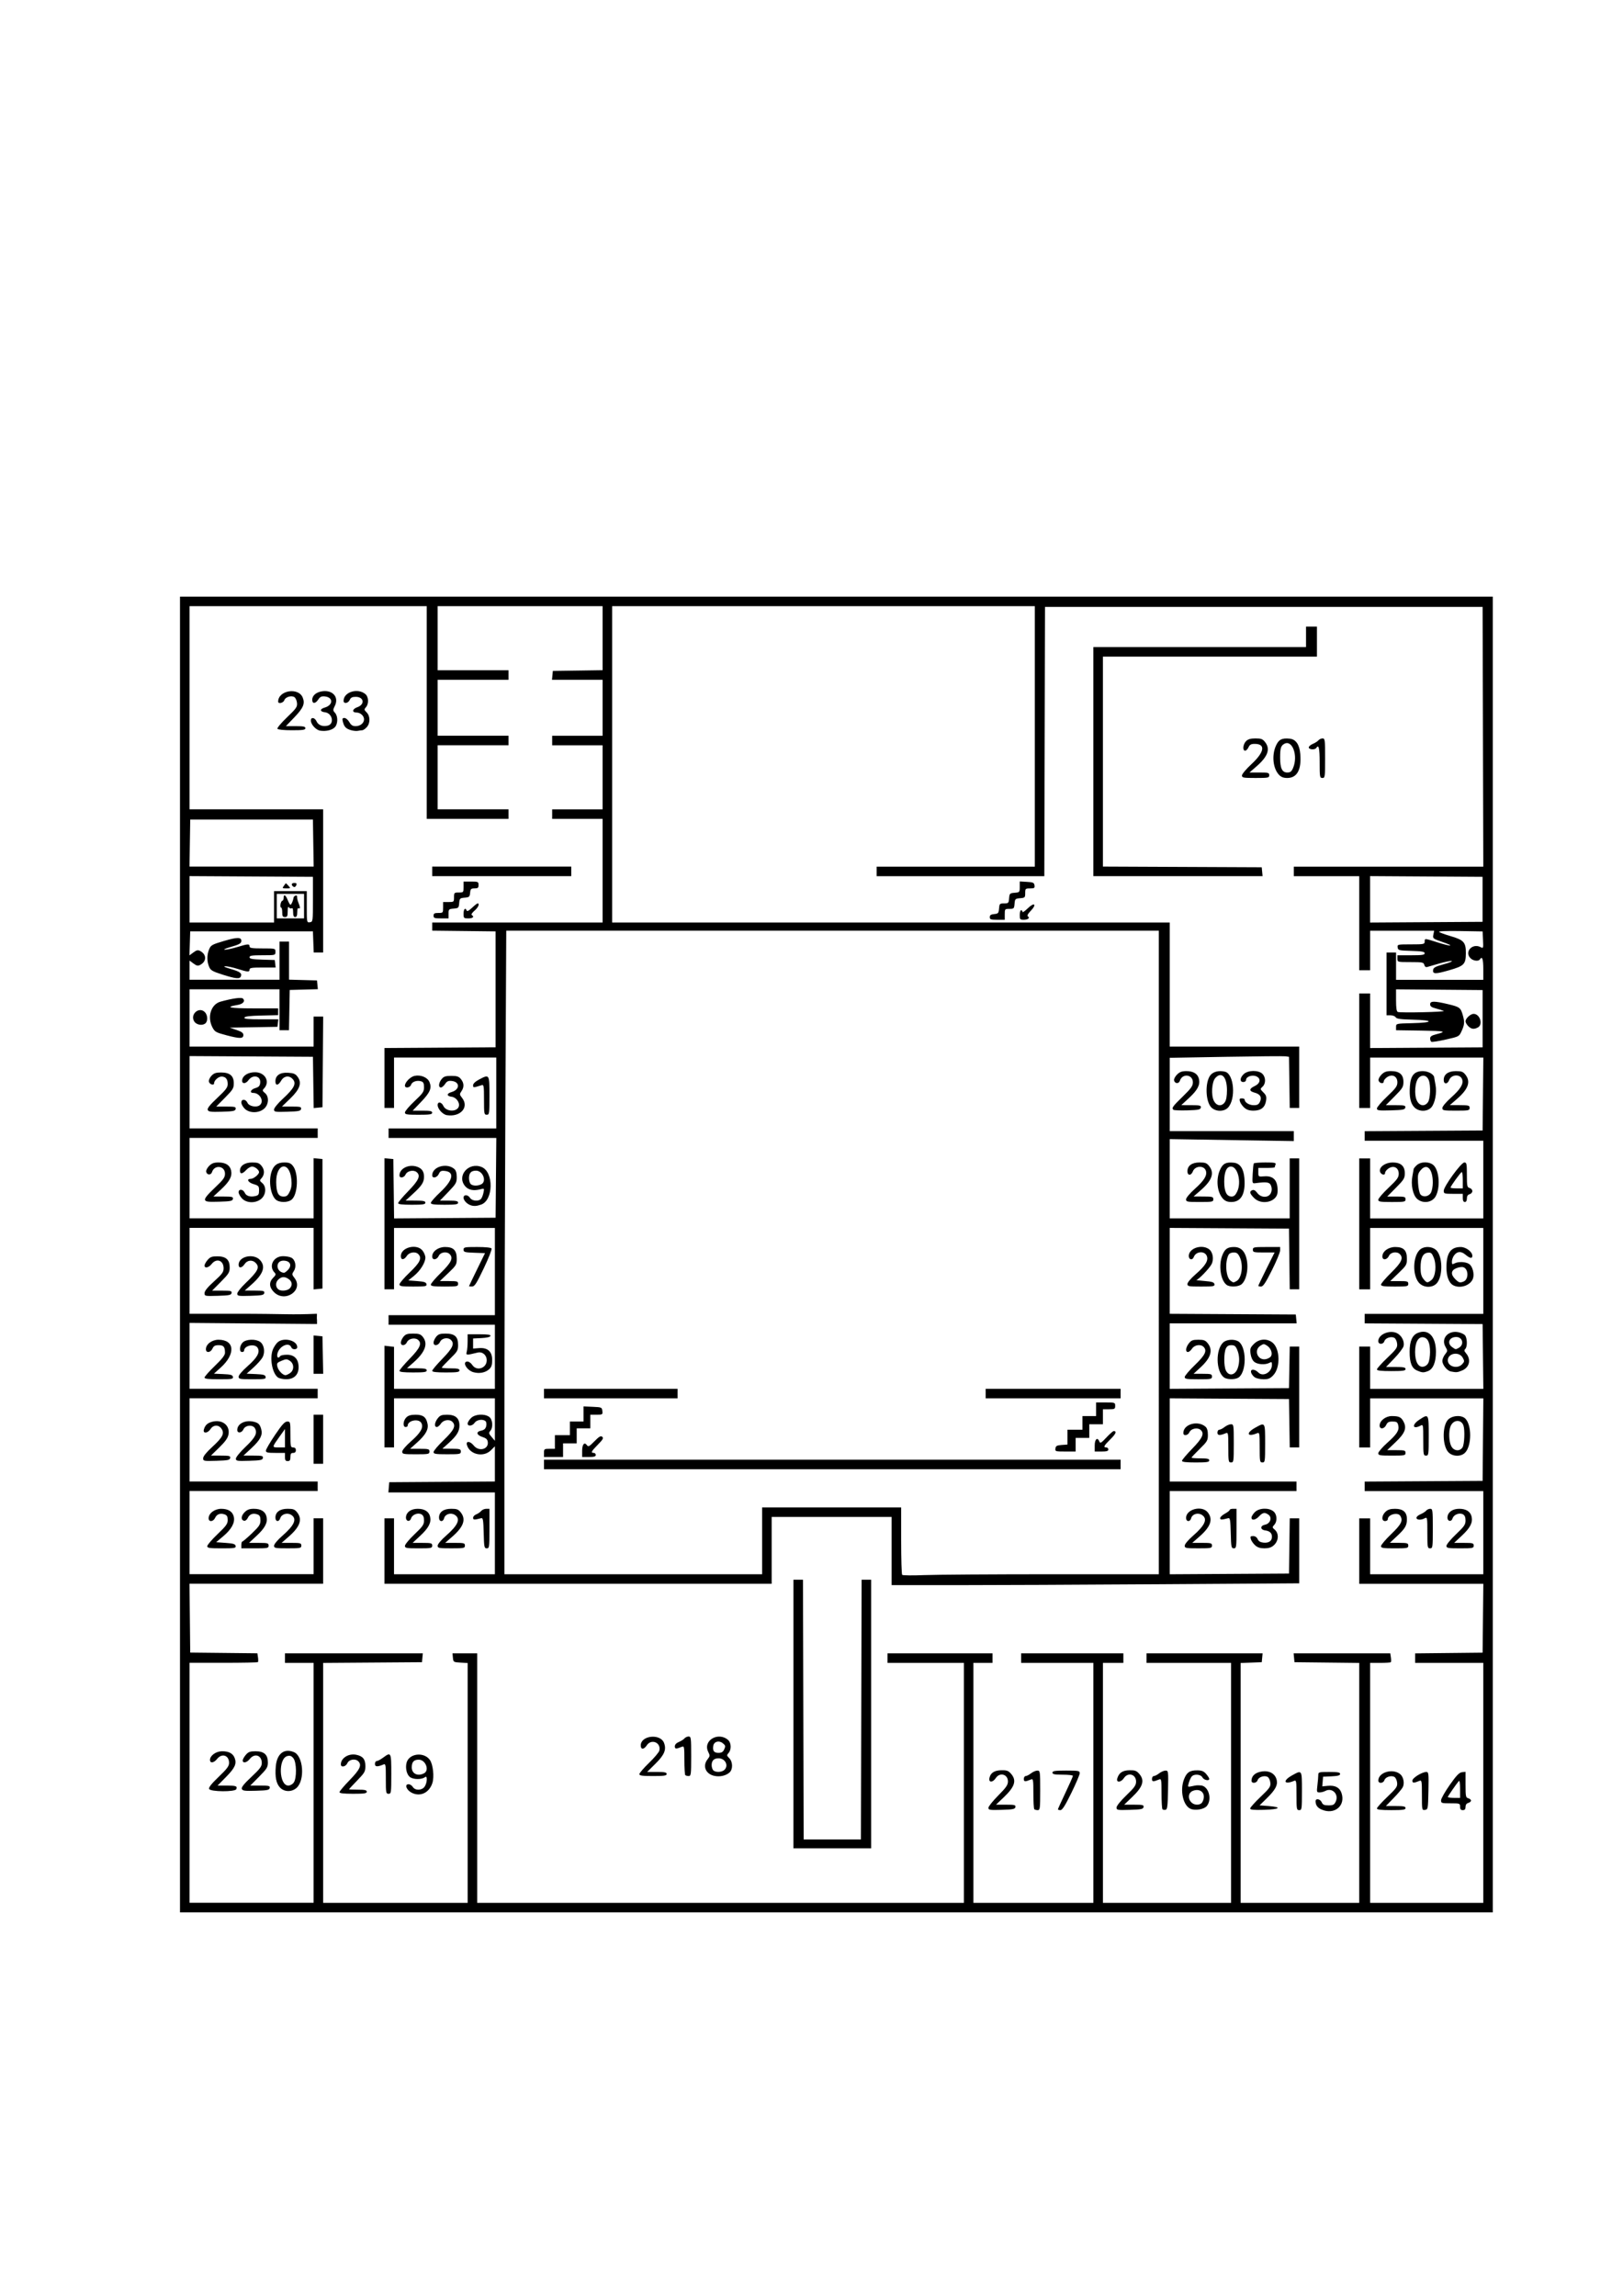 <?xml version="1.0" encoding="UTF-8" standalone="no"?>
<!-- Created with Inkscape (http://www.inkscape.org/) -->

<svg
   width="210mm"
   height="297mm"
   viewBox="0 0 210 297"
   version="1.1"
   id="svg1"
   xml:space="preserve"
   sodipodi:docname="W19_2.svg"
   inkscape:version="1.4.2 (f4327f4, 2025-05-13)"
   xmlns:inkscape="http://www.inkscape.org/namespaces/inkscape"
   xmlns:sodipodi="http://sodipodi.sourceforge.net/DTD/sodipodi-0.dtd"
   xmlns="http://www.w3.org/2000/svg"
   xmlns:svg="http://www.w3.org/2000/svg"><sodipodi:namedview
     id="namedview1"
     pagecolor="#ffffff"
     bordercolor="#cccccc"
     borderopacity="1"
     inkscape:showpageshadow="0"
     inkscape:pageopacity="1"
     inkscape:pagecheckerboard="0"
     inkscape:deskcolor="#d1d1d1"
     inkscape:document-units="mm"
     inkscape:zoom="0.71891835"
     inkscape:cx="397.12437"
     inkscape:cy="561.25984"
     inkscape:window-width="1920"
     inkscape:window-height="1009"
     inkscape:window-x="-8"
     inkscape:window-y="-8"
     inkscape:window-maximized="1"
     inkscape:current-layer="Walls" /><defs
     id="defs1"><linearGradient
       id="linearGradient9"><stop
         style="stop-color:#000000;stop-opacity:1;"
         offset="0"
         id="stop9" /><stop
         style="stop-color:#ffffff;stop-opacity:0;"
         offset="1"
         id="stop10" /></linearGradient><rect
       x="131.875"
       y="267.286"
       width="80.61"
       height="50.912"
       id="rect5" /><rect
       x="150.614"
       y="277.893"
       width="39.952"
       height="38.891"
       id="rect3" /></defs><g
     inkscape:groupmode="layer"
     id="Walls"
     inkscape:label="Walls"><path
       style="fill:#000000"
       d="M 23.29,162.291 V 77.183 h 84.931 84.931 v 85.108 85.108 H 108.221 23.29 Z m 17.286,68.351 v -15.522 h -1.852 -1.852 v -0.617 -0.617 h 8.919 8.919 l -0.055,0.573 -0.055,0.573 -6.394,0.046 -6.394,0.046 v 15.52 15.52 h 9.349 9.349 v -15.513 -15.513 l -0.926,-0.053 c -0.903,-0.052 -0.927,-0.068 -0.981,-0.627 l -0.055,-0.573 h 1.599 1.599 v 16.14 16.14 h 31.485 31.485 v -15.522 -15.522 h -4.939 -4.939 v -0.617 -0.617 h 6.791 6.791 v 0.617 0.617 h -1.235 -1.235 v 15.522 15.522 h 7.761 7.761 v -15.522 -15.522 h -4.674 -4.674 v -0.617 -0.617 h 6.615 6.615 v 0.617 0.617 h -1.323 -1.323 v 15.522 15.522 h 8.29 8.29 v -15.522 -15.522 h -5.468 -5.468 v -0.617 -0.617 h 7.508 7.508 l -0.055,0.573 -0.055,0.573 -1.367,0.051 -1.367,0.051 v 15.515 15.515 h 7.673 7.673 V 230.645 215.126 l -4.189,-0.047 -4.189,-0.047 -0.055,-0.573 -0.055,-0.573 h 6.253 6.253 l 0.078,0.53 c 0.043,0.292 0.039,0.569 -0.009,0.617 -0.048,0.048 -0.669,0.087 -1.381,0.087 h -1.294 v 15.522 15.522 h 7.32 7.32 v -15.522 -15.522 h -4.41 -4.41 v -0.614 -0.614 l 4.366,-0.047 4.366,-0.047 0.047,-4.454 0.047,-4.454 h -8.029 -8.029 v -4.233 -4.233 h 0.706 0.706 v 3.616 3.616 h 7.32 7.32 v -5.38 -5.38 h -7.673 -7.673 v -0.615 -0.615 l 7.629,-0.046 7.629,-0.046 0.047,-5.336 0.047,-5.336 h -7.323 -7.323 v 3.175 3.175 h -0.706 -0.706 v -6.526 -6.526 h 0.706 0.706 v 2.734 2.734 h 7.323 7.323 l -0.047,-4.189 -0.047,-4.189 -7.629,-0.046 -7.629,-0.046 v -0.615 -0.615 h 7.673 7.673 v -5.556 -5.556 h -7.32 -7.32 v 3.969 3.969 h -0.706 -0.706 v -8.467 -8.467 h 0.706 0.706 v 3.881 3.881 h 7.32 7.32 v -5.027 -5.027 h -7.673 -7.673 v -0.615 -0.615 l 7.629,-0.046 7.629,-0.046 0.047,-4.718 0.047,-4.718 h -7.323 -7.323 v 3.263 3.263 h -0.706 -0.706 v -7.408 -7.408 h 0.706 0.706 v 3.53 3.53 l 7.276,-0.046 7.276,-0.046 v -3.704 -3.704 l -5.6,-0.047 -5.6,-0.047 v 1.419 c 0,0.994 0.068,1.445 0.227,1.506 0.357,0.137 6.243,0.005 5.947,-0.134 -0.146,-0.068 -0.602,-0.21 -1.014,-0.315 -0.562,-0.144 -0.75,-0.279 -0.75,-0.538 0,-0.448 0.522,-0.45 2.359,-0.011 1.467,0.351 1.593,0.447 1.873,1.429 0.245,0.861 0.219,1.217 -0.154,2.037 -0.324,0.712 -0.328,0.715 -2.044,1.101 -0.946,0.213 -1.79,0.343 -1.877,0.29 -0.086,-0.053 -0.157,-0.248 -0.157,-0.433 0,-0.247 0.198,-0.386 0.75,-0.527 1.478,-0.378 1.234,-0.44 -1.94,-0.487 l -3.219,-0.048 v -0.432 c 0,-0.431 0.002,-0.432 2.117,-0.481 2.78,-0.065 2.814,-0.385 0.048,-0.452 -1.597,-0.039 -2.103,-0.109 -2.214,-0.309 -0.08,-0.142 -0.379,-0.259 -0.665,-0.259 h -0.52 v -4.057 -4.057 h 0.617 0.617 v 1.764 1.764 h 5.644 5.644 v -1.411 c 0,-1.283 -0.15,-1.705 -0.441,-1.235 -0.168,0.273 -0.818,0.209 -1.177,-0.116 -0.898,-0.813 0.189,-2.048 1.285,-1.461 0.334,0.179 0.347,0.137 0.297,-0.926 l -0.053,-1.113 -2.906,-0.049 c -1.747,-0.029 -2.837,0.015 -2.734,0.111 0.095,0.088 0.794,0.342 1.555,0.564 1.657,0.484 1.931,0.799 1.918,2.21 -0.013,1.415 -0.226,1.631 -2.162,2.187 -1.803,0.517 -2.156,0.508 -2.074,-0.053 0.043,-0.29 0.32,-0.436 1.376,-0.723 0.728,-0.198 1.189,-0.386 1.025,-0.419 -0.164,-0.032 -0.878,0.11 -1.587,0.316 -0.709,0.206 -1.419,0.412 -1.577,0.457 -0.182,0.052 -0.321,-0.05 -0.38,-0.276 -0.086,-0.328 -0.234,-0.358 -1.786,-0.358 -1.687,0 -1.692,-0.001 -1.692,-0.441 v -0.441 h 1.764 c 1.431,0 1.764,-0.049 1.764,-0.258 0,-0.206 -0.351,-0.268 -1.72,-0.309 -1.631,-0.048 -1.723,-0.071 -1.776,-0.447 -0.055,-0.389 -0.021,-0.397 1.72,-0.397 1.659,0 1.776,-0.023 1.776,-0.353 0,-0.439 -0.023,-0.44 1.638,0.09 1.796,0.573 2.36,0.543 0.681,-0.037 -1.264,-0.436 -1.294,-0.461 -1.195,-0.956 l 0.102,-0.508 h -4.141 -4.141 v 2.558 2.558 h -0.706 -0.706 v -6.085 -6.085 h -4.233 -4.233 v -0.617 -0.617 h 12.26 12.26 l -0.045,-16.801 -0.045,-16.801 h -28.31 -28.31 l -0.045,17.418 -0.045,17.418 h -10.847 -10.847 v -0.617 -0.617 h 10.231 10.231 V 95.263 78.418 H 106.545 79.205 v 20.461 20.461 h 36.072 36.072 v 8.026 8.026 h 8.378 8.378 v 3.969 3.969 h -0.613 -0.613 l -0.048,-3.307 -0.048,-3.307 -0.441,-0.064 c -0.243,-0.035 -3.715,-0.006 -7.717,0.065 l -7.276,0.128 v 4.742 4.742 h 8.026 8.026 v 0.644 0.644 l -8.026,-0.128 -8.026,-0.128 v 5.129 5.129 h 7.761 7.761 v -3.881 -3.881 h 0.617 0.617 v 8.467 8.467 h -0.614 -0.614 l -0.048,-3.925 -0.048,-3.925 -7.717,-0.046 -7.717,-0.046 v 5.556 5.556 l 8.158,0.046 8.158,0.046 0.055,0.573 0.055,0.573 h -8.213 -8.213 v 4.235 4.235 l 7.717,-0.046 7.717,-0.046 0.049,-2.69 0.049,-2.69 h 0.613 0.613 v 6.526 6.526 h -0.613 -0.613 l -0.048,-3.131 -0.048,-3.131 -7.717,-0.046 -7.717,-0.046 v 5.382 5.382 h 8.202 8.202 v 0.617 0.617 h -8.202 -8.202 v 5.382 5.382 l 7.717,-0.046 7.717,-0.046 0.048,-3.572 0.048,-3.572 h 0.614 0.614 v 4.204 4.204 l -18.124,0.117 c -9.968,0.065 -21.835,0.117 -26.37,0.117 l -8.246,9e-5 v -4.41 -4.41 h -7.761 -7.761 v 4.322 4.322 H 74.795 49.748 v -4.233 -4.233 h 0.617 0.617 v 3.616 3.616 h 6.526 6.526 v -5.292 -5.292 h -6.89 -6.89 l 0.055,-0.661 0.055,-0.661 6.835,-0.046 6.835,-0.046 v -2.277 -2.277 l -0.516,0.516 c -0.954,0.954 -2.741,0.565 -3.098,-0.675 -0.164,-0.57 0.41,-0.527 0.883,0.066 0.648,0.813 1.924,0.498 1.814,-0.448 -0.04,-0.346 -0.202,-0.504 -0.67,-0.655 -0.8,-0.258 -0.898,-0.688 -0.189,-0.83 0.383,-0.077 0.565,-0.236 0.648,-0.566 0.063,-0.253 0.032,-0.543 -0.07,-0.645 -0.324,-0.324 -1.15,-0.213 -1.417,0.189 -0.288,0.434 -0.911,0.504 -0.911,0.102 0,-0.15 0.195,-0.467 0.433,-0.706 0.515,-0.515 1.725,-0.596 2.35,-0.158 0.461,0.323 0.543,1.382 0.141,1.828 -0.219,0.243 -0.197,0.341 0.176,0.773 l 0.427,0.495 v -2.744 -2.744 h -6.526 -6.526 v 3.175 3.175 h -0.617 -0.617 v -6.579 -6.579 l 0.617,0.072 0.617,0.072 v 2.715 2.715 h 6.526 6.526 v -4.145 -4.145 h -6.879 -6.879 v -0.617 -0.617 h 6.879 6.879 v -5.644 -5.644 h -6.526 -6.526 v 3.969 3.969 h -0.617 -0.617 v -8.478 -8.478 l 0.573,0.055 0.573,0.055 0.048,3.839 0.048,3.839 6.567,-0.046 6.567,-0.046 0.047,-5.159 0.047,-5.159 h -6.97 -6.97 v -0.617 -0.617 h 6.967 6.967 v -4.586 -4.586 h -6.615 -6.615 v 3.263 3.263 h -0.617 -0.617 v -3.879 -3.879 l 7.188,-0.046 7.188,-0.046 v -7.497 -7.497 l -4.101,-0.047 -4.101,-0.047 v -0.526 -0.526 h 11.024 11.024 v -6.703 -6.703 h -3.263 -3.263 v -0.617 -0.617 h 3.263 3.263 v -4.145 -4.145 h -3.263 -3.263 v -0.617 -0.617 h 3.263 3.263 V 91.559 87.943 h -3.274 -3.274 l 0.055,-0.573 0.055,-0.573 3.219,-0.048 3.219,-0.048 v -4.141 -4.141 H 67.299 56.627 v 4.145 4.145 h 4.586 4.586 v 0.617 0.617 H 61.213 56.627 v 3.616 3.616 h 4.586 4.586 v 0.617 0.617 H 61.213 56.627 v 4.145 4.145 h 4.586 4.586 v 0.617 0.617 H 60.508 55.216 V 92.176 78.418 H 39.87 24.525 v 13.141 13.141 h 8.643 8.643 v 9.26 9.26 h -0.61 -0.61 l -0.052,-1.367 -0.052,-1.367 h -7.938 -7.938 l -0.051,1.554 -0.051,1.554 0.515,-0.381 c 0.42,-0.311 0.583,-0.344 0.885,-0.183 0.841,0.45 0.841,1.341 0,1.791 -0.301,0.161 -0.464,0.129 -0.878,-0.178 l -0.508,-0.376 v 1.24 1.24 h 5.821 5.821 v -2.469 -2.469 h 0.617 0.617 v 2.463 2.463 l 1.808,0.05 1.808,0.05 0.055,0.567 0.055,0.567 -1.819,0.05 -1.819,0.05 -0.049,2.602 -0.049,2.602 h -0.613 -0.613 v -2.646 -2.646 H 30.345 24.525 v 3.704 3.704 h 8.026 8.026 v -1.94 -1.94 h 0.62 0.62 l -0.046,5.865 -0.046,5.865 -0.569,0.055 -0.569,0.055 -0.048,-3.318 -0.048,-3.318 -7.982,-0.046 -7.982,-0.046 v 4.676 4.676 h 8.29 8.29 v 0.617 0.617 H 32.815 24.525 v 5.203 5.203 h 8.026 8.026 v -3.892 -3.892 l 0.573,0.055 0.573,0.055 v 8.378 8.378 l -0.573,0.055 -0.573,0.055 v -3.98 -3.98 H 32.55 24.525 v 5.556 5.556 l 6.041,6.6e-4 c 6.737,7.4e-4 6.826,0.154 10.442,-6.6e-4 -0.032,1.129 0.026,0.321 0.009,1.323 l -8.246,-0.071 -8.246,-0.071 v 4.26 4.26 h 8.29 8.29 v 0.617 0.617 H 32.815 24.525 v 5.38 5.38 h 8.29 8.29 v 0.617 0.617 H 32.815 24.525 v 5.38 5.38 h 8.026 8.026 v -3.616 -3.616 h 0.617 0.617 v 4.233 4.233 H 33.165 24.518 l 0.047,4.454 0.047,4.454 4.346,0.047 4.346,0.047 0.077,0.527 c 0.043,0.29 0.038,0.566 -0.01,0.614 -0.048,0.048 -2.058,0.087 -4.468,0.087 H 24.524 v 15.522 15.522 h 8.026 8.026 z m 62.089,-8.908 v -17.374 h 0.616 0.616 l 0.045,16.801 0.045,16.801 h 3.704 3.704 l 0.045,-16.801 0.045,-16.801 h 0.616 0.616 v 17.374 17.374 h -5.027 -5.027 z m 68.333,12.36 c -0.532,-0.231 -0.776,-0.573 -0.776,-1.085 0,-0.4 0.605,-0.289 0.796,0.147 0.139,0.316 0.317,0.397 0.877,0.397 0.587,0 0.74,-0.077 0.928,-0.469 0.455,-0.949 -0.437,-1.881 -1.338,-1.398 -0.197,0.105 -0.533,0.191 -0.747,0.191 -0.366,0 -0.382,-0.055 -0.278,-0.926 0.061,-0.509 0.112,-1.105 0.113,-1.323 0.001,-0.378 0.067,-0.397 1.413,-0.397 1.116,0 1.411,0.054 1.411,0.256 0,0.191 -0.28,0.27 -1.102,0.309 l -1.102,0.052 -0.052,0.623 -0.052,0.623 0.732,-0.07 c 0.918,-0.087 1.507,0.219 1.748,0.91 0.577,1.656 -0.891,2.89 -2.569,2.16 z m -43.109,-0.223 c 0,-0.171 0.569,-0.884 1.264,-1.584 1.03,-1.037 1.264,-1.375 1.264,-1.828 0,-0.936 -1.055,-1.228 -1.574,-0.436 -0.388,0.592 -0.935,0.599 -0.823,0.011 0.13,-0.681 0.632,-1.011 1.56,-1.025 0.699,-0.011 0.903,0.066 1.248,0.467 0.738,0.858 0.486,1.663 -0.946,3.029 l -1.006,0.959 h 1.283 c 1.127,0 1.276,0.038 1.224,0.309 -0.051,0.265 -0.305,0.316 -1.777,0.359 -1.542,0.045 -1.718,0.019 -1.718,-0.26 z m 5.938,0.181 c -0.065,-0.065 -0.118,-0.986 -0.118,-2.047 0,-1.769 -0.026,-1.919 -0.309,-1.803 -0.777,0.32 -0.926,0.309 -0.926,-0.069 0,-0.205 0.108,-0.373 0.241,-0.373 0.132,0 0.443,-0.159 0.689,-0.353 0.247,-0.194 0.615,-0.353 0.818,-0.353 0.358,0 0.369,0.08 0.369,2.558 0,2.363 -0.025,2.558 -0.323,2.558 -0.178,0 -0.376,-0.053 -0.441,-0.118 z m 3.057,0.016 c 0,-0.056 0.437,-1.02 0.97,-2.142 0.534,-1.123 0.97,-2.109 0.97,-2.192 0,-0.083 -0.595,-0.151 -1.323,-0.151 -1.058,0 -1.323,-0.053 -1.323,-0.265 0,-0.218 0.314,-0.265 1.764,-0.265 1.624,0 1.764,0.027 1.764,0.34 0,0.187 -0.489,1.338 -1.087,2.558 -0.804,1.642 -1.171,2.218 -1.411,2.218 -0.178,0 -0.324,-0.046 -0.324,-0.102 z m 7.585,-0.239 c 0,-0.208 0.521,-0.854 1.264,-1.568 1.057,-1.016 1.264,-1.309 1.264,-1.785 0,-0.949 -1.051,-1.25 -1.574,-0.451 -0.38,0.58 -1.029,0.613 -0.859,0.044 0.219,-0.735 0.684,-1.045 1.586,-1.058 0.71,-0.011 0.912,0.064 1.258,0.466 0.738,0.858 0.486,1.663 -0.946,3.029 l -1.006,0.959 h 1.283 c 1.127,0 1.276,0.038 1.224,0.309 -0.051,0.265 -0.305,0.316 -1.777,0.359 -1.618,0.048 -1.718,0.03 -1.718,-0.303 z m 5.945,0.229 c -0.068,-0.068 -0.124,-0.992 -0.124,-2.053 0,-1.769 -0.026,-1.919 -0.309,-1.803 -0.776,0.32 -0.926,0.309 -0.926,-0.069 0,-0.205 0.108,-0.373 0.241,-0.373 0.132,0 0.443,-0.159 0.689,-0.353 0.247,-0.194 0.617,-0.353 0.822,-0.353 0.366,0 0.373,0.055 0.325,2.511 -0.041,2.102 -0.093,2.52 -0.322,2.564 -0.15,0.029 -0.329,-0.003 -0.397,-0.071 z m 3.635,-0.058 c -0.964,-0.411 -1.405,-2.365 -0.857,-3.8 0.353,-0.924 0.75,-1.191 1.756,-1.177 0.554,0.008 0.816,0.118 1.12,0.471 0.218,0.254 0.397,0.536 0.397,0.628 0,0.313 -0.693,0.167 -0.882,-0.186 -0.223,-0.416 -1.085,-0.481 -1.397,-0.105 -0.113,0.136 -0.277,0.499 -0.366,0.806 -0.16,0.557 -0.159,0.558 0.404,0.439 0.632,-0.134 0.594,-0.13 1.138,-0.102 1.003,0.053 1.514,1.767 0.792,2.658 -0.351,0.433 -1.486,0.632 -2.105,0.369 z m 1.527,-0.878 c 0.533,-0.996 -0.12,-1.82 -1.167,-1.474 -1.005,0.333 -0.606,1.815 0.489,1.815 0.309,0 0.564,-0.128 0.678,-0.341 z m 6.18,0.837 c 0,-0.122 0.601,-0.794 1.335,-1.494 1.189,-1.133 1.329,-1.333 1.279,-1.839 -0.031,-0.312 -0.183,-0.646 -0.338,-0.743 -0.401,-0.251 -1.174,-0.011 -1.306,0.405 -0.132,0.416 -0.794,0.48 -0.794,0.076 0,-0.538 0.365,-0.945 1.006,-1.122 1.134,-0.313 2.053,0.115 2.259,1.051 0.145,0.66 -0.204,1.289 -1.319,2.376 l -0.904,0.882 1.158,0.088 c 1.819,0.139 1.477,0.434 -0.568,0.491 -1.363,0.038 -1.808,-0.004 -1.808,-0.172 z m 5.997,-1.749 c 0,-1.798 -0.025,-1.948 -0.309,-1.829 -1.3,0.546 -1.526,-0.002 -0.286,-0.694 1.325,-0.74 1.301,-0.777 1.301,2.013 0,2.352 -0.017,2.469 -0.353,2.469 -0.332,0 -0.353,-0.118 -0.353,-1.959 z m 10.407,1.743 c 0,-0.119 0.601,-0.788 1.335,-1.488 1.189,-1.133 1.329,-1.333 1.279,-1.839 -0.031,-0.312 -0.183,-0.646 -0.338,-0.743 -0.401,-0.251 -1.174,-0.011 -1.306,0.405 -0.14,0.44 -0.796,0.477 -0.788,0.044 0.02,-1.081 1.913,-1.61 2.851,-0.796 0.409,0.355 0.562,1.176 0.31,1.667 -0.115,0.224 -0.653,0.864 -1.197,1.421 l -0.989,1.014 h 1.273 c 1.014,0 1.273,0.054 1.273,0.265 0,0.218 -0.323,0.265 -1.852,0.265 -1.344,0 -1.852,-0.059 -1.852,-0.216 z m 5.821,-1.731 c 0,-1.808 -0.025,-1.961 -0.309,-1.844 -0.753,0.31 -0.926,0.305 -0.926,-0.025 0,-0.351 1.248,-1.124 1.813,-1.123 0.288,4.5e-4 0.31,0.201 0.265,2.426 -0.048,2.364 -0.059,2.427 -0.446,2.482 -0.391,0.056 -0.397,0.029 -0.397,-1.915 z m 4.939,1.506 c 0,-0.428 -0.035,-0.441 -1.235,-0.441 -1.166,0 -1.234,-0.022 -1.225,-0.397 0.005,-0.218 0.512,-1.111 1.125,-1.984 0.858,-1.222 1.222,-1.6 1.578,-1.643 l 0.463,-0.056 v 1.667 c 0,1.518 0.031,1.675 0.353,1.759 0.194,0.051 0.353,0.186 0.353,0.302 0,0.115 -0.159,0.251 -0.353,0.302 -0.228,0.06 -0.353,0.241 -0.353,0.513 0,0.303 -0.099,0.42 -0.353,0.42 -0.259,0 -0.353,-0.118 -0.353,-0.441 z m 0,-2.328 c 0,-0.65 -0.066,-1.106 -0.146,-1.014 -0.336,0.386 -1.442,1.987 -1.442,2.087 0,0.06 0.357,0.109 0.794,0.109 h 0.794 z M 53.276,231.922 c -0.694,-0.349 -0.973,-1.105 -0.407,-1.105 0.177,0 0.422,0.159 0.543,0.353 0.307,0.491 1.174,0.469 1.53,-0.039 0.341,-0.487 0.386,-1.506 0.054,-1.234 -0.408,0.334 -1.495,0.331 -1.951,-0.005 -0.417,-0.308 -0.621,-1.171 -0.438,-1.858 0.318,-1.196 2.216,-1.437 3,-0.38 0.423,0.57 0.603,2.207 0.333,3.025 -0.415,1.256 -1.568,1.795 -2.663,1.244 z m 1.599,-2.522 c 0.724,-0.388 0.185,-1.758 -0.692,-1.758 -0.638,0 -0.907,0.296 -0.907,0.997 0,0.826 0.783,1.198 1.599,0.761 z m -10.948,2.444 c 0,-0.114 0.595,-0.82 1.323,-1.567 1.332,-1.369 1.594,-1.94 1.111,-2.423 -0.386,-0.386 -1.187,-0.255 -1.408,0.229 -0.22,0.484 -0.85,0.606 -0.85,0.165 0,-0.811 0.996,-1.438 1.974,-1.243 0.87,0.174 1.201,0.578 1.201,1.465 0,0.706 -0.091,0.867 -1.058,1.861 -0.582,0.599 -1.058,1.112 -1.058,1.14 0,0.029 0.516,0.052 1.147,0.052 0.902,0 1.147,0.057 1.147,0.265 0,0.218 -0.314,0.265 -1.764,0.265 -1.236,0 -1.764,-0.062 -1.764,-0.208 z m 5.997,-1.751 c 0,-1.798 -0.025,-1.948 -0.309,-1.829 -0.788,0.331 -1.102,0.311 -1.102,-0.071 0,-0.205 0.104,-0.373 0.23,-0.373 0.127,0 0.499,-0.198 0.828,-0.441 1.035,-0.764 1.058,-0.718 1.058,2.117 0,2.44 -0.016,2.558 -0.353,2.558 -0.332,0 -0.353,-0.118 -0.353,-1.959 z m -22.871,1.331 c -0.072,-0.187 0.323,-0.684 1.24,-1.561 1.082,-1.034 1.346,-1.388 1.346,-1.806 0,-0.99 -0.935,-1.292 -1.556,-0.503 -0.406,0.516 -0.913,0.582 -0.913,0.119 0,-0.553 0.765,-1.11 1.54,-1.12 0.883,-0.012 1.426,0.275 1.654,0.873 0.283,0.744 0.035,1.287 -1.127,2.466 l -1.086,1.102 h 1.156 c 1.234,0 1.422,0.068 1.272,0.458 -0.146,0.38 -3.379,0.354 -3.525,-0.028 z m 4.234,0.001 c -0.078,-0.203 0.282,-0.654 1.238,-1.55 1.109,-1.039 1.348,-1.359 1.348,-1.801 -1.28e-4,-1.007 -0.929,-1.317 -1.556,-0.52 -0.379,0.482 -0.913,0.591 -0.913,0.186 0,-0.14 0.18,-0.464 0.4,-0.72 0.331,-0.385 0.55,-0.466 1.259,-0.466 1.11,0 1.596,0.439 1.596,1.44 0,0.629 -0.12,0.825 -1.137,1.851 l -1.137,1.148 h 1.287 c 1.13,0 1.279,0.037 1.228,0.309 -0.051,0.265 -0.305,0.316 -1.78,0.359 -1.456,0.043 -1.738,0.006 -1.831,-0.236 z m 4.97,-0.148 c -0.517,-0.517 -0.697,-1.397 -0.571,-2.788 0.148,-1.627 1.08,-2.352 2.345,-1.824 1.228,0.513 1.451,3.65 0.33,4.636 -0.615,0.54 -1.55,0.53 -2.104,-0.024 z m 1.75,-0.676 c 0.407,-0.581 0.375,-2.62 -0.048,-3.143 -0.245,-0.303 -0.432,-0.372 -0.776,-0.285 -1.206,0.303 -1.092,3.82 0.124,3.82 0.241,0 0.546,-0.171 0.701,-0.392 z m 54.43,-0.86 c -1.138,-0.244 -1.568,-1.281 -0.889,-2.144 0.321,-0.408 0.328,-0.487 0.088,-0.968 -0.731,-1.465 1.323,-2.666 2.593,-1.516 0.394,0.357 0.417,1.247 0.041,1.662 -0.256,0.283 -0.248,0.339 0.088,0.675 0.468,0.468 0.488,1.438 0.039,1.844 -0.466,0.421 -1.246,0.599 -1.96,0.446 z m 1.306,-0.789 c 0.565,-0.565 0.085,-1.487 -0.773,-1.487 -0.59,0 -0.89,0.297 -0.89,0.882 0,0.252 0.095,0.554 0.212,0.67 0.3,0.3 1.123,0.263 1.451,-0.066 z m -0.034,-2.654 c 0.185,-0.406 0.162,-0.501 -0.189,-0.785 -0.496,-0.402 -1.149,-0.215 -1.234,0.353 -0.095,0.637 0.099,0.894 0.674,0.894 0.41,0 0.589,-0.11 0.749,-0.462 z m -10.978,3.212 c 0,-0.136 0.558,-0.787 1.24,-1.445 0.682,-0.658 1.284,-1.373 1.338,-1.588 0.261,-1.04 -1.034,-1.589 -1.624,-0.688 -0.37,0.565 -0.778,0.572 -0.778,0.013 0,-1.3 2.539,-1.575 3.013,-0.326 0.329,0.865 0.051,1.539 -1.106,2.685 l -1.078,1.068 h 1.261 c 1.003,0 1.261,0.054 1.261,0.265 0,0.218 -0.314,0.265 -1.764,0.265 -1.398,0 -1.764,-0.051 -1.764,-0.248 z m 5.938,0.13 c -0.065,-0.065 -0.118,-0.946 -0.118,-1.959 0,-1.685 -0.026,-1.831 -0.309,-1.714 -0.765,0.315 -0.926,0.307 -0.926,-0.047 0,-0.224 0.19,-0.431 0.523,-0.569 0.288,-0.119 0.615,-0.327 0.727,-0.462 0.112,-0.135 0.353,-0.246 0.535,-0.246 0.309,0 0.331,0.173 0.331,2.558 0,2.363 -0.025,2.558 -0.323,2.558 -0.178,0 -0.376,-0.053 -0.441,-0.118 z M 26.818,200.02 c 0,-0.155 0.595,-0.85 1.323,-1.543 1.122,-1.07 1.323,-1.349 1.323,-1.84 -3.1e-4,-0.436 -0.097,-0.615 -0.391,-0.723 -0.555,-0.205 -1.02,-0.038 -1.24,0.445 -0.238,0.522 -0.839,0.562 -0.839,0.056 0,-0.644 0.774,-1.227 1.628,-1.227 0.927,0 1.481,0.356 1.633,1.05 0.165,0.75 -0.304,1.603 -1.375,2.504 l -0.912,0.767 1.231,0.088 c 0.99,0.071 1.242,0.149 1.289,0.397 0.053,0.278 -0.125,0.309 -1.806,0.309 -1.592,0 -1.865,-0.041 -1.865,-0.282 z m 4.41,-0.159 c 0,-0.243 0.059,-0.441 0.132,-0.442 0.073,-5e-4 0.628,-0.475 1.235,-1.055 0.947,-0.906 1.102,-1.142 1.102,-1.68 0,-0.485 -0.088,-0.659 -0.39,-0.771 -0.557,-0.206 -1.021,-0.038 -1.244,0.452 -0.107,0.235 -0.315,0.4 -0.468,0.37 -0.449,-0.087 -0.423,-0.626 0.053,-1.103 0.339,-0.339 0.628,-0.445 1.208,-0.445 0.918,0 1.48,0.355 1.628,1.028 0.167,0.762 -0.183,1.44 -1.271,2.456 l -0.992,0.926 h 1.267 c 1.149,0 1.267,0.033 1.267,0.353 0,0.329 -0.118,0.353 -1.764,0.353 h -1.764 z m 4.233,0.099 c 0,-0.199 0.45,-0.736 1.072,-1.279 1.58,-1.38 1.929,-2.195 1.157,-2.701 -0.514,-0.337 -1.259,-0.112 -1.432,0.431 -0.164,0.518 -0.621,0.46 -0.621,-0.078 0,-0.725 0.579,-1.147 1.575,-1.147 0.729,0 0.928,0.075 1.235,0.465 0.709,0.901 0.379,1.856 -1.082,3.133 l -0.928,0.811 h 1.276 c 1.158,0 1.276,0.033 1.276,0.353 0,0.329 -0.118,0.353 -1.764,0.353 -1.628,0 -1.764,-0.026 -1.764,-0.342 z m 16.933,0.022 c 0,-0.176 0.556,-0.849 1.235,-1.494 1.069,-1.016 1.235,-1.256 1.235,-1.79 0,-0.429 -0.104,-0.672 -0.341,-0.799 -0.456,-0.244 -1.181,0.04 -1.334,0.523 -0.169,0.532 -0.719,0.379 -0.66,-0.184 0.067,-0.636 0.668,-1.051 1.522,-1.051 0.892,0 1.454,0.361 1.601,1.028 0.167,0.762 -0.183,1.44 -1.271,2.456 l -0.992,0.926 h 1.267 c 1.149,0 1.267,0.033 1.267,0.353 0,0.329 -0.118,0.353 -1.764,0.353 -1.588,0 -1.764,-0.032 -1.764,-0.321 z m 4.233,-0.022 c 0,-0.199 0.45,-0.736 1.072,-1.279 1.58,-1.38 1.929,-2.195 1.157,-2.701 -0.518,-0.339 -1.253,-0.114 -1.394,0.428 -0.139,0.531 -0.658,0.472 -0.658,-0.075 0,-0.725 0.579,-1.147 1.575,-1.147 0.729,0 0.928,0.075 1.235,0.465 0.709,0.901 0.379,1.856 -1.082,3.133 l -0.928,0.811 h 1.276 c 1.158,0 1.276,0.033 1.276,0.353 0,0.329 -0.118,0.353 -1.764,0.353 -1.628,0 -1.764,-0.026 -1.764,-0.342 z m 5.959,-1.642 c -0.042,-1.661 -0.093,-1.973 -0.314,-1.916 -0.917,0.236 -1.058,0.229 -1.058,-0.052 0,-0.159 0.182,-0.359 0.404,-0.443 0.222,-0.085 0.51,-0.281 0.639,-0.437 0.129,-0.156 0.424,-0.283 0.654,-0.283 h 0.419 v 2.558 c 0,2.426 -0.018,2.558 -0.347,2.558 -0.322,0 -0.351,-0.145 -0.397,-1.984 z m 90.702,1.642 c 0,-0.199 0.45,-0.736 1.072,-1.279 1.58,-1.38 1.929,-2.195 1.157,-2.701 -0.518,-0.339 -1.253,-0.114 -1.394,0.428 -0.134,0.511 -0.658,0.476 -0.658,-0.044 0,-1.135 2.065,-1.659 2.809,-0.713 0.709,0.901 0.379,1.856 -1.082,3.133 l -0.928,0.811 h 1.276 c 1.158,0 1.276,0.033 1.276,0.353 0,0.329 -0.118,0.353 -1.764,0.353 -1.628,0 -1.764,-0.026 -1.764,-0.342 z m 5.959,-1.642 c -0.042,-1.661 -0.093,-1.973 -0.314,-1.916 -0.876,0.226 -1.058,0.224 -1.058,-0.008 0,-0.135 0.278,-0.395 0.617,-0.578 0.34,-0.183 0.617,-0.399 0.617,-0.481 0,-0.082 0.198,-0.149 0.441,-0.149 h 0.441 v 2.558 c 0,2.426 -0.018,2.558 -0.347,2.558 -0.322,0 -0.351,-0.145 -0.397,-1.984 z m 3.149,1.587 c -0.24,-0.218 -0.488,-0.575 -0.551,-0.794 -0.095,-0.331 -0.046,-0.397 0.297,-0.397 0.257,0 0.476,0.149 0.585,0.397 0.121,0.275 0.354,0.414 0.759,0.453 0.692,0.067 1.091,-0.212 1.091,-0.762 0,-0.474 -0.283,-0.738 -0.88,-0.821 -0.656,-0.091 -0.666,-0.607 -0.015,-0.737 0.681,-0.136 0.952,-0.921 0.446,-1.291 -0.468,-0.342 -0.749,-0.295 -1.212,0.204 -0.458,0.494 -0.986,0.584 -0.986,0.168 0,-0.15 0.195,-0.467 0.433,-0.706 0.547,-0.547 1.788,-0.602 2.399,-0.108 0.482,0.39 0.539,1.282 0.112,1.754 -0.269,0.298 -0.265,0.34 0.059,0.618 0.574,0.492 0.521,1.452 -0.112,2.021 -0.316,0.284 -0.661,0.397 -1.215,0.397 -0.556,0 -0.897,-0.112 -1.211,-0.397 z m 16.292,0.11 c 0,-0.158 0.595,-0.86 1.323,-1.559 1.319,-1.268 1.555,-1.748 1.164,-2.365 -0.323,-0.51 -1.605,-0.158 -1.605,0.441 0,0.134 -0.159,0.243 -0.353,0.243 -0.496,0 -0.463,-0.717 0.056,-1.204 0.299,-0.281 0.629,-0.384 1.235,-0.384 1.037,0 1.532,0.431 1.532,1.335 0,0.831 -0.224,1.213 -1.303,2.22 l -0.902,0.842 1.191,0.007 c 1.071,0.006 1.191,0.042 1.191,0.359 0,0.329 -0.118,0.353 -1.764,0.353 -1.512,0 -1.764,-0.041 -1.764,-0.287 z m 5.997,-1.748 c 0,-1.957 -0.013,-2.028 -0.341,-1.852 -0.484,0.259 -1.07,0.226 -1.07,-0.061 0,-0.134 0.235,-0.341 0.523,-0.46 0.288,-0.119 0.615,-0.327 0.727,-0.462 0.112,-0.135 0.353,-0.246 0.535,-0.246 0.309,0 0.331,0.173 0.331,2.558 0,2.44 -0.016,2.558 -0.353,2.558 -0.332,0 -0.353,-0.118 -0.353,-2.035 z m 2.469,1.714 c 0,-0.176 0.556,-0.849 1.235,-1.494 1.069,-1.016 1.235,-1.256 1.235,-1.79 0,-0.429 -0.104,-0.672 -0.341,-0.799 -0.456,-0.244 -1.181,0.04 -1.334,0.523 -0.169,0.532 -0.719,0.379 -0.66,-0.184 0.067,-0.636 0.668,-1.051 1.522,-1.051 0.892,0 1.454,0.361 1.601,1.028 0.167,0.762 -0.183,1.44 -1.271,2.456 l -0.992,0.926 h 1.267 c 1.149,0 1.267,0.033 1.267,0.353 0,0.329 -0.118,0.353 -1.764,0.353 -1.588,0 -1.764,-0.032 -1.764,-0.321 z M 40.576,186.191 v -3.175 h 0.617 0.617 v 3.175 3.175 h -0.617 -0.617 z m 112.36,2.791 c 0,-0.114 0.595,-0.82 1.323,-1.567 1.357,-1.395 1.619,-1.993 1.069,-2.449 -0.396,-0.329 -1.22,-0.155 -1.419,0.3 -0.198,0.45 -0.796,0.541 -0.796,0.121 0,-1.145 1.875,-1.681 2.866,-0.819 0.208,0.18 0.309,0.525 0.309,1.053 0,0.727 -0.079,0.862 -1.058,1.82 -0.582,0.57 -1.058,1.077 -1.058,1.128 0,0.051 0.516,0.093 1.147,0.093 0.902,0 1.147,0.057 1.147,0.265 0,0.218 -0.314,0.265 -1.764,0.265 -1.236,0 -1.764,-0.062 -1.764,-0.208 z m 5.997,-1.751 c 0,-1.798 -0.025,-1.948 -0.309,-1.829 -0.788,0.331 -1.102,0.311 -1.102,-0.071 0,-0.205 0.108,-0.373 0.241,-0.373 0.132,0 0.443,-0.159 0.689,-0.353 0.247,-0.194 0.615,-0.353 0.818,-0.353 0.357,0 0.369,0.081 0.369,2.469 0,2.352 -0.017,2.469 -0.353,2.469 -0.332,0 -0.353,-0.118 -0.353,-1.959 z m 4.057,0 c 0,-1.798 -0.025,-1.948 -0.309,-1.829 -1.3,0.546 -1.526,-0.002 -0.286,-0.694 1.325,-0.74 1.301,-0.777 1.301,2.013 0,2.352 -0.017,2.469 -0.353,2.469 -0.332,0 -0.353,-0.118 -0.353,-1.959 z m -136.701,1.413 c 0,-0.246 0.415,-0.763 1.162,-1.448 1.358,-1.244 1.617,-1.744 1.22,-2.352 -0.366,-0.559 -1.054,-0.548 -1.428,0.024 -0.38,0.58 -1.029,0.613 -0.859,0.044 0.166,-0.552 0.453,-0.819 1.06,-0.982 1.296,-0.349 2.342,0.458 2.121,1.636 -0.088,0.469 -0.41,0.924 -1.197,1.692 l -1.076,1.05 h 1.275 c 1.119,0 1.268,0.038 1.216,0.309 -0.051,0.265 -0.305,0.316 -1.777,0.359 -1.66,0.049 -1.718,0.038 -1.718,-0.332 z m 4.233,0.05 c 0,-0.183 0.554,-0.86 1.231,-1.504 1.295,-1.232 1.577,-1.778 1.242,-2.403 -0.279,-0.521 -1.252,-0.439 -1.5,0.126 -0.21,0.478 -0.796,0.535 -0.796,0.078 0,-0.805 1.004,-1.319 2.098,-1.075 0.63,0.14 0.835,0.343 1.009,0.997 0.195,0.734 -0.126,1.361 -1.22,2.381 l -1.087,1.014 h 1.289 c 1.132,0 1.281,0.037 1.229,0.309 -0.051,0.265 -0.305,0.316 -1.777,0.359 -1.583,0.046 -1.718,0.025 -1.718,-0.282 z m 6.35,-0.209 v -0.529 h -1.235 c -1.021,0 -1.235,-0.049 -1.235,-0.286 0,-0.157 0.53,-1.07 1.179,-2.028 0.924,-1.365 1.267,-1.742 1.587,-1.742 0.399,0 0.409,0.041 0.409,1.676 0,1.558 0.025,1.676 0.353,1.676 0.235,0 0.353,0.118 0.353,0.353 0,0.235 -0.118,0.353 -0.353,0.353 -0.274,0 -0.353,0.118 -0.353,0.529 0,0.412 -0.078,0.529 -0.353,0.529 -0.274,0 -0.353,-0.118 -0.353,-0.529 z m 0,-2.425 v -1.19 l -0.631,0.881 c -1.085,1.515 -1.083,1.499 -0.169,1.499 h 0.8 z m 141.464,1.94 c 6e-5,-0.17 0.523,-0.776 1.161,-1.347 1.291,-1.155 1.583,-1.63 1.415,-2.3 -0.095,-0.38 -0.215,-0.454 -0.732,-0.454 -0.488,0 -0.66,0.093 -0.819,0.441 -0.247,0.541 -0.85,0.598 -0.85,0.08 0,-0.619 0.775,-1.227 1.565,-1.227 0.952,0 1.225,0.131 1.539,0.74 0.429,0.83 0.17,1.482 -1.05,2.643 l -1.079,1.026 h 1.188 c 1.07,0 1.188,0.035 1.188,0.353 0,0.329 -0.118,0.353 -1.764,0.353 -1.562,0 -1.764,-0.035 -1.764,-0.309 z m 5.821,-1.726 c 0,-1.957 -0.013,-2.028 -0.341,-1.852 -1.042,0.558 -1.189,-0.09 -0.172,-0.756 1.218,-0.797 1.219,-0.795 1.219,2.085 0,2.44 -0.016,2.558 -0.353,2.558 -0.332,0 -0.353,-0.118 -0.353,-2.035 z m 3.267,1.613 c -0.76,-0.76 -0.846,-3.188 -0.147,-4.128 0.472,-0.635 1.791,-0.77 2.323,-0.238 0.84,0.84 0.83,3.489 -0.016,4.391 -0.523,0.556 -1.591,0.544 -2.16,-0.024 z m 1.815,-0.649 c 0.24,-0.384 0.319,-2.187 0.124,-2.803 -0.275,-0.867 -1.343,-0.801 -1.686,0.103 -0.253,0.666 -0.202,1.958 0.101,2.544 0.33,0.639 1.108,0.721 1.462,0.155 z m -137.197,0.557 c 0,-0.194 0.479,-0.758 1.127,-1.327 1.271,-1.116 1.66,-1.799 1.351,-2.376 -0.335,-0.626 -1.772,-0.343 -1.772,0.349 0,0.09 -0.119,0.164 -0.265,0.164 -0.389,0 -0.331,-0.816 0.088,-1.235 0.256,-0.256 0.588,-0.353 1.207,-0.353 0.967,0 1.367,0.306 1.542,1.178 0.145,0.727 -0.241,1.418 -1.35,2.415 l -0.908,0.817 h 1.254 c 1.136,0 1.254,0.033 1.254,0.353 0,0.329 -0.118,0.353 -1.764,0.353 -1.62,0 -1.764,-0.028 -1.764,-0.338 z m 4.057,0.051 c 0,-0.158 0.595,-0.86 1.323,-1.559 1.339,-1.288 1.607,-1.855 1.111,-2.352 -0.374,-0.374 -1.165,-0.251 -1.48,0.229 -0.159,0.243 -0.399,0.441 -0.533,0.441 -0.361,0 -0.297,-0.591 0.121,-1.123 0.306,-0.389 0.506,-0.465 1.228,-0.465 1.067,0 1.582,0.457 1.58,1.4 -0.001,0.755 -0.352,1.322 -1.41,2.278 l -0.794,0.717 1.191,0.007 c 1.071,0.007 1.191,0.043 1.191,0.36 0,0.329 -0.118,0.353 -1.764,0.353 -1.512,0 -1.764,-0.041 -1.764,-0.287 z M 26.465,178.208 c 0,-0.122 0.595,-0.795 1.323,-1.495 0.938,-0.902 1.323,-1.398 1.323,-1.703 0,-0.772 -0.179,-0.989 -0.816,-0.989 -0.471,0 -0.646,0.096 -0.803,0.441 -0.247,0.541 -0.85,0.598 -0.85,0.08 0,-0.644 0.774,-1.227 1.628,-1.227 2.1,0 2.243,1.846 0.28,3.611 l -0.87,0.782 1.199,0.052 c 0.976,0.043 1.21,0.11 1.258,0.361 0.053,0.278 -0.125,0.309 -1.806,0.309 -1.384,0 -1.865,-0.057 -1.865,-0.223 z m 4.41,-0.115 c 0,-0.194 0.479,-0.758 1.127,-1.327 1.271,-1.116 1.66,-1.799 1.351,-2.376 -0.335,-0.626 -1.772,-0.343 -1.772,0.349 0,0.09 -0.119,0.164 -0.265,0.164 -0.389,0 -0.331,-0.816 0.088,-1.235 0.433,-0.433 1.682,-0.479 2.247,-0.083 0.522,0.365 0.681,1.308 0.334,1.979 -0.15,0.29 -0.677,0.891 -1.172,1.336 l -0.899,0.808 1.199,0.052 c 0.976,0.043 1.21,0.11 1.258,0.361 0.053,0.277 -0.121,0.309 -1.718,0.309 -1.633,0 -1.777,-0.027 -1.777,-0.338 z m 5.073,0.094 c -0.726,-0.551 -1.074,-2.465 -0.652,-3.581 0.103,-0.273 0.355,-0.675 0.56,-0.893 0.723,-0.771 2.603,-0.357 2.603,0.573 0,0.33 -0.635,0.351 -0.76,0.025 -0.291,-0.759 -1.576,-0.182 -1.81,0.813 -0.112,0.475 0.134,0.683 0.365,0.309 0.06,-0.097 0.456,-0.176 0.88,-0.176 0.968,0 1.502,0.575 1.502,1.619 0,0.978 -0.607,1.558 -1.624,1.55 -0.417,-0.003 -0.896,-0.11 -1.064,-0.239 z m 1.59,-0.56 c 0.544,-0.381 0.527,-1.216 -0.032,-1.583 -0.384,-0.252 -0.486,-0.252 -1.078,-0.005 -0.586,0.245 -0.641,0.323 -0.538,0.759 0.119,0.503 0.691,1.103 1.05,1.103 0.113,0 0.382,-0.124 0.598,-0.275 z m 115.75,0.517 c 0,-0.158 0.595,-0.86 1.323,-1.559 1.339,-1.288 1.607,-1.855 1.111,-2.352 -0.374,-0.374 -1.165,-0.251 -1.48,0.229 -0.159,0.243 -0.399,0.441 -0.533,0.441 -0.361,0 -0.297,-0.591 0.121,-1.123 0.305,-0.388 0.507,-0.465 1.222,-0.465 0.715,0 0.917,0.077 1.222,0.465 0.698,0.887 0.403,1.877 -0.923,3.098 l -0.917,0.845 1.191,10e-4 c 1.073,9.8e-4 1.191,0.036 1.191,0.354 0,0.329 -0.118,0.353 -1.764,0.353 -1.512,0 -1.764,-0.041 -1.764,-0.287 z m 5.073,0.043 c -1.039,-0.789 -1.096,-3.584 -0.092,-4.519 0.416,-0.388 1.354,-0.466 1.925,-0.161 0.509,0.273 0.855,1.23 0.855,2.367 0,1.137 -0.346,2.094 -0.855,2.367 -0.484,0.259 -1.458,0.231 -1.833,-0.054 z m 1.788,-1.19 c 0.267,-0.765 0.244,-1.634 -0.061,-2.364 -0.208,-0.498 -0.35,-0.612 -0.765,-0.612 -0.375,0 -0.564,0.119 -0.715,0.449 -0.262,0.575 -0.264,2.225 -0.004,2.797 0.373,0.819 1.216,0.672 1.544,-0.271 z m 2.196,1.175 c -0.204,-0.143 -0.412,-0.42 -0.464,-0.617 -0.127,-0.485 0.454,-0.483 0.941,0.004 0.612,0.612 1.755,-0.043 1.755,-1.005 0,-0.368 -0.048,-0.402 -0.341,-0.245 -0.526,0.282 -1.518,0.216 -1.943,-0.128 -0.238,-0.193 -0.421,-0.591 -0.483,-1.05 -0.088,-0.655 -0.038,-0.801 0.439,-1.277 0.664,-0.664 1.674,-0.738 2.389,-0.175 0.989,0.778 1.059,3.214 0.122,4.218 -0.409,0.438 -0.64,0.535 -1.272,0.535 -0.425,0 -0.938,-0.117 -1.142,-0.259 z m 2.07,-2.668 c 0.289,-0.349 0.053,-1.077 -0.458,-1.412 -0.405,-0.265 -0.472,-0.265 -0.879,0.002 -0.893,0.585 -0.345,1.936 0.704,1.735 0.238,-0.045 0.523,-0.192 0.634,-0.325 z M 40.576,175.244 v -2.481 l 0.573,0.055 0.573,0.055 0.049,2.425 0.049,2.425 H 41.198 40.576 Z m 20.689,2.278 c -0.879,-0.243 -1.521,-1.385 -0.778,-1.385 0.183,0 0.463,0.198 0.621,0.441 0.56,0.855 1.868,0.433 1.868,-0.603 0,-0.681 -0.557,-1.15 -1.184,-0.996 -1.46,0.359 -1.523,0.354 -1.402,-0.097 0.062,-0.231 0.114,-0.838 0.115,-1.347 l 0.002,-0.926 h 1.514 c 1.132,0 1.496,0.056 1.441,0.22 -0.045,0.137 -0.487,0.24 -1.161,0.273 l -1.088,0.052 v 0.654 0.654 l 0.752,-0.06 c 1.133,-0.09 1.718,0.433 1.718,1.539 0,0.645 -0.091,0.921 -0.397,1.198 -0.487,0.441 -1.269,0.589 -2.021,0.381 z m -9.577,-0.182 c 0,-0.114 0.595,-0.82 1.323,-1.567 1.357,-1.395 1.619,-1.993 1.069,-2.449 -0.396,-0.329 -1.22,-0.155 -1.42,0.3 -0.214,0.487 -0.796,0.534 -0.796,0.064 0,-0.183 0.152,-0.521 0.337,-0.75 0.276,-0.341 0.503,-0.416 1.25,-0.416 0.747,0 0.975,0.076 1.25,0.416 0.718,0.887 0.324,1.977 -1.203,3.325 l -0.841,0.743 1.279,0.007 c 1.016,0.005 1.279,0.061 1.279,0.271 0,0.218 -0.314,0.265 -1.764,0.265 -1.236,0 -1.764,-0.062 -1.764,-0.208 z m 4.233,0 c 0,-0.114 0.595,-0.82 1.323,-1.567 1.332,-1.369 1.594,-1.94 1.111,-2.423 -0.386,-0.386 -1.187,-0.255 -1.408,0.229 -0.238,0.523 -0.85,0.601 -0.85,0.108 0,-0.183 0.152,-0.521 0.337,-0.75 0.273,-0.337 0.505,-0.416 1.216,-0.416 1.183,0 1.622,0.394 1.622,1.457 0,0.727 -0.079,0.862 -1.058,1.82 -0.582,0.57 -1.058,1.077 -1.058,1.128 0,0.051 0.516,0.093 1.147,0.093 0.902,0 1.147,0.057 1.147,0.265 0,0.218 -0.314,0.265 -1.764,0.265 -1.236,0 -1.764,-0.062 -1.764,-0.208 z m 127.421,-0.045 c -0.674,-0.293 -0.95,-0.998 -0.95,-2.425 0,-1.358 0.334,-2.138 1.043,-2.431 1.38,-0.572 2.361,0.441 2.361,2.438 0,1.361 -0.368,2.246 -1.042,2.502 -0.57,0.217 -0.744,0.206 -1.412,-0.084 z m 1.469,-0.982 c 0.122,-0.243 0.222,-0.878 0.222,-1.411 0,-1.221 -0.295,-1.835 -0.915,-1.907 -0.62,-0.072 -1.02,0.676 -1.02,1.907 0,1.231 0.4,1.979 1.02,1.907 0.291,-0.034 0.556,-0.223 0.693,-0.496 z m 2.921,1.111 c -0.494,-0.095 -1.106,-0.856 -1.106,-1.375 0,-0.216 0.159,-0.596 0.353,-0.843 0.339,-0.431 0.341,-0.47 0.049,-0.98 -0.604,-1.053 0.332,-2.136 1.635,-1.892 0.328,0.062 0.718,0.234 0.867,0.382 0.319,0.319 0.36,1.496 0.063,1.793 -0.159,0.159 -0.143,0.281 0.067,0.52 0.716,0.815 0.5,1.856 -0.47,2.262 -0.618,0.258 -0.745,0.27 -1.458,0.132 z m 1.463,-0.946 c 0.301,-0.333 0.307,-0.406 0.066,-0.838 -0.472,-0.844 -1.929,-0.591 -1.929,0.335 0,0.825 1.263,1.165 1.863,0.502 z m -0.461,-2.1 c 0.757,-0.405 0.533,-1.416 -0.315,-1.416 -0.912,0 -1.233,0.813 -0.519,1.313 0.463,0.324 0.428,0.32 0.834,0.103 z m -10.574,2.778 c 0,-0.119 0.601,-0.788 1.335,-1.488 1.189,-1.133 1.329,-1.333 1.279,-1.839 -0.031,-0.312 -0.183,-0.646 -0.338,-0.743 -0.401,-0.251 -1.174,-0.011 -1.306,0.405 -0.149,0.471 -0.794,0.47 -0.794,-4.1e-4 0,-0.861 1.459,-1.485 2.409,-1.029 0.614,0.294 1.013,1.076 0.861,1.685 -0.063,0.249 -0.598,0.958 -1.19,1.575 l -1.077,1.121 h 1.263 c 1.005,0 1.263,0.054 1.263,0.265 0,0.218 -0.323,0.265 -1.852,0.265 -1.344,0 -1.852,-0.059 -1.852,-0.216 z M 26.466,167.28 c 0.001,-0.274 0.396,-0.76 1.235,-1.517 1.042,-0.942 1.233,-1.202 1.233,-1.685 0,-1.037 -0.919,-1.363 -1.556,-0.553 -0.379,0.482 -0.913,0.591 -0.913,0.186 0,-0.14 0.18,-0.464 0.4,-0.72 0.331,-0.385 0.55,-0.466 1.259,-0.466 1.11,0 1.596,0.439 1.596,1.44 0,0.629 -0.12,0.825 -1.137,1.851 l -1.137,1.148 h 1.287 c 1.13,0 1.279,0.037 1.228,0.309 -0.051,0.265 -0.305,0.316 -1.777,0.359 -1.687,0.05 -1.718,0.043 -1.716,-0.353 z m 4.232,0.071 c 0,-0.183 0.475,-0.785 1.055,-1.338 1.641,-1.566 1.893,-2.073 1.314,-2.651 -0.42,-0.42 -1.083,-0.343 -1.415,0.164 -0.347,0.529 -0.778,0.578 -0.778,0.088 0,-1.096 1.952,-1.516 2.778,-0.598 0.761,0.846 0.413,1.819 -1.143,3.193 l -0.841,0.743 1.292,0.007 c 1.133,0.006 1.284,0.045 1.233,0.315 -0.051,0.265 -0.305,0.316 -1.777,0.359 -1.583,0.046 -1.718,0.024 -1.718,-0.282 z m 4.749,-0.196 c -0.631,-0.631 -0.666,-1.291 -0.098,-1.859 0.345,-0.345 0.378,-0.459 0.188,-0.653 -0.823,-0.842 -0.162,-2.136 1.092,-2.136 0.388,0 0.872,0.089 1.077,0.199 0.519,0.278 0.684,1.159 0.32,1.714 -0.271,0.414 -0.267,0.467 0.073,0.899 1.24,1.577 -1.212,3.275 -2.651,1.836 z m 2.029,-0.467 c 0.391,-0.391 0.344,-0.891 -0.115,-1.212 -0.531,-0.372 -0.948,-0.345 -1.381,0.087 -0.373,0.373 -0.335,0.996 0.077,1.267 0.342,0.225 1.131,0.146 1.419,-0.142 z m -0.252,-2.369 c 0.614,-0.614 0.333,-1.235 -0.558,-1.235 -1.058,0 -0.99,1.462 0.073,1.574 0.073,0.008 0.291,-0.145 0.485,-0.339 z m 14.464,1.835 c 0,-0.155 0.595,-0.85 1.323,-1.543 1.345,-1.282 1.618,-1.865 1.111,-2.373 -0.374,-0.374 -1.165,-0.251 -1.48,0.229 -0.364,0.556 -0.778,0.572 -0.778,0.031 0,-1.135 2.065,-1.659 2.809,-0.713 0.201,0.256 0.366,0.662 0.366,0.902 0,0.65 -0.668,1.719 -1.484,2.375 l -0.721,0.58 1.145,0.088 c 0.908,0.07 1.157,0.152 1.204,0.397 0.053,0.277 -0.121,0.309 -1.718,0.309 -1.511,0 -1.777,-0.042 -1.777,-0.282 z m 4.057,0.03 c 0,-0.139 0.595,-0.836 1.323,-1.549 1.341,-1.315 1.611,-1.897 1.111,-2.397 -0.386,-0.386 -1.187,-0.255 -1.408,0.229 -0.247,0.541 -0.85,0.598 -0.85,0.08 0,-0.658 0.773,-1.227 1.668,-1.227 1.083,0 1.507,0.427 1.507,1.516 0,0.764 -0.063,0.871 -1.091,1.852 l -1.091,1.041 h 1.179 c 1.061,0 1.179,0.035 1.179,0.353 0,0.329 -0.118,0.353 -1.764,0.353 -1.411,0 -1.764,-0.05 -1.764,-0.252 z m 4.94,0.208 c 3.83e-4,-0.024 0.466,-0.997 1.035,-2.161 l 1.035,-2.117 -1.388,-0.051 c -1.244,-0.046 -1.388,-0.087 -1.388,-0.397 0,-0.32 0.13,-0.346 1.753,-0.346 1.085,0 1.799,0.074 1.873,0.194 0.066,0.107 -0.386,1.255 -1.004,2.552 -0.946,1.984 -1.187,2.359 -1.521,2.364 -0.218,0.003 -0.397,-0.014 -0.396,-0.038 z m 92.956,-0.291 c 0,-0.191 0.46,-0.734 1.066,-1.259 1.291,-1.119 1.696,-1.801 1.424,-2.399 -0.3,-0.659 -1.397,-0.555 -1.66,0.157 -0.175,0.474 -0.654,0.382 -0.654,-0.125 0,-0.987 1.651,-1.548 2.6,-0.884 0.514,0.36 0.681,1.308 0.344,1.958 -0.288,0.556 -1.669,1.987 -1.964,2.037 -0.102,0.017 0.369,0.077 1.047,0.132 0.986,0.081 1.245,0.163 1.292,0.41 0.053,0.277 -0.121,0.309 -1.718,0.309 -1.628,0 -1.777,-0.028 -1.777,-0.335 z m 5.067,0.115 c -0.785,-0.592 -1.064,-2.547 -0.547,-3.838 0.327,-0.818 0.674,-1.057 1.535,-1.057 0.736,0 1.247,0.411 1.511,1.217 0.409,1.249 0.143,2.983 -0.549,3.59 -0.411,0.36 -1.523,0.41 -1.95,0.088 z m 1.276,-0.481 c 0.69,-0.369 0.923,-2.064 0.428,-3.108 -0.226,-0.475 -0.389,-0.6 -0.788,-0.6 -0.301,0 -0.567,0.124 -0.662,0.309 -0.496,0.961 -0.346,2.904 0.259,3.346 0.37,0.27 0.358,0.269 0.763,0.053 z m 2.829,0.61 c 0,-0.051 0.474,-1.043 1.053,-2.205 l 1.053,-2.113 h -1.406 c -1.288,0 -1.406,-0.029 -1.406,-0.353 0,-0.329 0.118,-0.353 1.764,-0.353 h 1.764 v 0.444 c 0,0.244 -0.477,1.395 -1.06,2.558 -0.822,1.639 -1.139,2.114 -1.411,2.114 -0.193,0 -0.351,-0.042 -0.351,-0.092 z m 15.875,-0.16 c 0,-0.139 0.595,-0.836 1.323,-1.549 1.341,-1.315 1.611,-1.897 1.111,-2.397 -0.386,-0.386 -1.187,-0.255 -1.408,0.229 -0.247,0.541 -0.85,0.598 -0.85,0.08 0,-0.658 0.773,-1.227 1.668,-1.227 1.084,0 1.507,0.427 1.507,1.519 0,0.765 -0.064,0.875 -1.078,1.852 l -1.078,1.039 h 1.167 c 1.049,0 1.167,0.036 1.167,0.353 0,0.329 -0.118,0.353 -1.764,0.353 -1.411,0 -1.764,-0.05 -1.764,-0.252 z m 4.888,-0.265 c -0.84,-0.998 -0.766,-3.396 0.131,-4.239 0.591,-0.556 1.781,-0.449 2.265,0.202 0.73,0.982 0.682,3.33 -0.085,4.146 -0.588,0.626 -1.739,0.571 -2.312,-0.109 z m 1.646,-0.336 c 0.533,-0.432 0.679,-1.956 0.28,-2.913 -0.239,-0.573 -0.349,-0.66 -0.764,-0.612 -0.637,0.074 -0.928,0.676 -0.931,1.929 -0.002,0.738 0.091,1.109 0.363,1.455 0.434,0.552 0.53,0.565 1.053,0.141 z m 2.771,0.662 c -0.528,-0.307 -0.838,-1.15 -0.838,-2.276 0,-1.865 0.547,-2.649 1.849,-2.649 0.68,0 1.503,0.623 1.503,1.139 0,0.39 -0.314,0.337 -0.896,-0.153 -0.576,-0.484 -1.09,-0.438 -1.491,0.134 -0.143,0.204 -0.259,0.554 -0.259,0.778 0,0.349 0.05,0.381 0.341,0.225 0.499,-0.267 1.463,-0.223 1.906,0.087 0.422,0.296 0.677,1.25 0.49,1.838 -0.294,0.928 -1.703,1.402 -2.605,0.877 z m 1.366,-0.451 c 0.704,-0.27 0.667,-1.682 -0.049,-1.869 -0.188,-0.049 -0.591,0.016 -0.895,0.144 -0.683,0.287 -0.727,0.799 -0.121,1.405 0.459,0.459 0.597,0.5 1.065,0.321 z M 60.861,155.904 c -0.465,-0.171 -0.882,-0.625 -0.882,-0.961 0,-0.438 0.562,-0.42 0.841,0.027 0.255,0.409 1.127,0.48 1.429,0.115 0.108,-0.131 0.248,-0.492 0.31,-0.803 0.111,-0.553 0.101,-0.563 -0.396,-0.43 -0.873,0.232 -1.541,0.101 -1.964,-0.385 -1.163,-1.337 0.433,-3.199 2.133,-2.488 1.575,0.658 1.514,4.298 -0.081,4.855 -0.598,0.208 -0.964,0.227 -1.39,0.07 z m 1.423,-2.703 c 0.724,-0.388 0.185,-1.758 -0.692,-1.758 -0.631,0 -0.907,0.295 -0.907,0.97 0,0.301 0.095,0.642 0.212,0.758 0.26,0.26 0.93,0.274 1.387,0.029 z m -10.771,2.444 c 0,-0.114 0.595,-0.82 1.323,-1.567 1.357,-1.395 1.619,-1.993 1.069,-2.449 -0.396,-0.329 -1.22,-0.155 -1.42,0.3 -0.198,0.45 -0.796,0.541 -0.796,0.121 0,-0.889 1.213,-1.485 2.271,-1.116 0.627,0.219 0.904,0.618 0.904,1.304 0,0.703 -0.284,1.147 -1.38,2.156 l -1.001,0.922 1.279,0.004 c 1.017,0.003 1.279,0.058 1.279,0.269 0,0.218 -0.314,0.265 -1.764,0.265 -1.236,0 -1.764,-0.062 -1.764,-0.208 z m 4.233,-0.033 c 0,-0.132 0.552,-0.758 1.226,-1.391 1.663,-1.56 1.88,-2.615 0.565,-2.746 -0.451,-0.045 -0.593,0.029 -0.76,0.397 -0.224,0.492 -0.855,0.622 -0.855,0.176 0,-1.125 1.892,-1.666 2.866,-0.819 0.207,0.18 0.309,0.525 0.309,1.05 0,0.718 -0.089,0.874 -1.086,1.913 l -1.086,1.131 h 1.174 c 0.926,0 1.174,0.056 1.174,0.265 0,0.218 -0.314,0.265 -1.764,0.265 -1.371,0 -1.764,-0.053 -1.764,-0.24 z M 26.528,155.233 c -0.074,-0.194 0.306,-0.669 1.238,-1.55 1.144,-1.08 1.345,-1.357 1.345,-1.847 -0.001,-1.033 -1.364,-1.201 -1.679,-0.207 -0.136,0.429 -0.671,0.393 -0.757,-0.052 -0.032,-0.166 0.142,-0.503 0.387,-0.748 0.339,-0.339 0.628,-0.445 1.208,-0.445 0.918,0 1.48,0.355 1.628,1.028 0.167,0.761 -0.178,1.419 -1.281,2.443 l -1.006,0.933 1.292,0.003 c 1.134,0.002 1.285,0.04 1.233,0.311 -0.051,0.265 -0.305,0.316 -1.78,0.359 -1.438,0.042 -1.738,0.005 -1.828,-0.229 z m 4.779,-0.2 c -0.238,-0.257 -0.433,-0.614 -0.433,-0.794 0,-0.464 0.584,-0.413 0.796,0.07 0.186,0.423 0.737,0.581 1.427,0.408 0.344,-0.086 0.423,-0.22 0.423,-0.713 0,-0.555 -0.06,-0.625 -0.706,-0.818 -0.732,-0.219 -0.971,-0.685 -0.353,-0.685 0.36,0 1.058,-0.574 1.058,-0.869 0,-0.287 -0.542,-0.718 -0.903,-0.718 -0.192,0 -0.533,0.198 -0.757,0.441 -0.493,0.532 -0.809,0.566 -0.809,0.088 0,-0.641 0.621,-1.058 1.575,-1.058 0.735,0 0.927,0.074 1.245,0.477 0.402,0.511 0.368,1.158 -0.085,1.621 -0.204,0.209 -0.183,0.293 0.135,0.551 0.572,0.463 0.516,1.51 -0.11,2.048 -0.708,0.609 -1.915,0.586 -2.503,-0.049 z m 4.341,0.125 c -0.652,-0.652 -0.905,-2.382 -0.521,-3.557 0.282,-0.862 0.767,-1.217 1.663,-1.217 0.608,0 0.833,0.092 1.118,0.453 0.751,0.955 0.644,3.682 -0.172,4.353 -0.513,0.423 -1.651,0.405 -2.088,-0.033 z m 1.842,-1.01 c 0.226,-0.477 0.28,-0.897 0.207,-1.606 -0.249,-2.415 -1.99,-2.067 -1.96,0.392 0.017,1.349 0.276,1.86 0.943,1.86 0.406,0 0.562,-0.125 0.809,-0.646 z m 115.974,1.009 c 0,-0.198 0.481,-0.772 1.142,-1.363 1.204,-1.077 1.61,-1.741 1.423,-2.33 -0.232,-0.731 -1.401,-0.675 -1.688,0.081 -0.217,0.57 -0.7,0.56 -0.7,-0.015 0,-0.725 0.579,-1.147 1.575,-1.147 0.729,0 0.928,0.075 1.235,0.465 0.71,0.902 0.38,1.853 -1.083,3.125 l -0.933,0.811 1.279,0.004 c 1.16,0.004 1.279,0.037 1.279,0.357 0,0.329 -0.118,0.353 -1.764,0.353 -1.627,0 -1.764,-0.026 -1.764,-0.342 z m 4.789,-0.071 c -0.779,-0.829 -0.953,-2.524 -0.387,-3.77 0.363,-0.799 0.76,-1.001 1.774,-0.901 0.799,0.079 1.269,0.759 1.371,1.982 0.169,2.036 -0.411,3.102 -1.687,3.102 -0.488,0 -0.794,-0.118 -1.071,-0.413 z m 1.827,-0.939 c 0.578,-1.218 0.071,-3.235 -0.813,-3.235 -0.556,0 -0.865,0.694 -0.865,1.94 0,1.31 0.312,1.94 0.96,1.94 0.3,0 0.494,-0.175 0.717,-0.646 z m 2.19,0.836 c -0.585,-0.585 -0.645,-0.857 -0.226,-1.018 0.193,-0.074 0.405,0.046 0.632,0.358 0.477,0.655 1.465,0.667 1.759,0.021 0.139,-0.306 0.15,-0.6 0.035,-0.926 -0.175,-0.492 -0.52,-0.554 -2.008,-0.359 -0.436,0.057 -0.439,0.049 -0.379,-1.177 0.033,-0.679 0.096,-1.294 0.141,-1.367 0.044,-0.073 0.72,-0.132 1.5,-0.132 1.222,0 1.405,0.039 1.313,0.279 -0.059,0.153 -0.107,0.312 -0.107,0.353 0,0.041 -0.476,0.074 -1.058,0.074 h -1.058 v 0.575 c 0,0.57 0.007,0.574 0.766,0.514 1.235,-0.098 1.795,0.568 1.723,2.051 -0.06,1.25 -2.043,1.744 -3.032,0.755 z m 16.065,0.222 c 0,-0.162 0.596,-0.856 1.323,-1.543 1.123,-1.061 1.323,-1.337 1.323,-1.827 -7.9e-4,-0.781 -0.65,-1.115 -1.316,-0.679 -0.247,0.162 -0.448,0.417 -0.448,0.567 0,0.417 -0.608,0.218 -0.671,-0.219 -0.081,-0.566 0.733,-1.121 1.645,-1.121 1.059,0 1.575,0.456 1.575,1.391 0,0.653 -0.11,0.834 -1.137,1.871 l -1.137,1.148 h 1.186 c 1.068,0 1.186,0.035 1.186,0.353 0,0.329 -0.118,0.353 -1.764,0.353 -1.528,0 -1.764,-0.039 -1.764,-0.294 z m 5.036,-0.103 c -0.561,-0.493 -0.84,-1.823 -0.62,-2.955 0.085,-0.437 0.158,-0.85 0.162,-0.919 0.004,-0.069 0.181,-0.287 0.394,-0.485 0.553,-0.516 1.722,-0.491 2.227,0.046 0.707,0.752 0.832,2.848 0.236,3.956 -0.448,0.833 -1.653,1.012 -2.399,0.357 z m 1.792,-0.838 c 0.122,-0.243 0.223,-0.806 0.225,-1.252 0.006,-1.786 -0.744,-2.585 -1.549,-1.65 -0.377,0.439 -0.418,0.628 -0.359,1.677 0.037,0.655 0.176,1.314 0.312,1.477 0.35,0.422 1.101,0.284 1.371,-0.252 z m 4.108,0.706 v -0.529 h -1.235 c -1.164,0 -1.234,-0.023 -1.231,-0.397 0.006,-0.572 2.255,-3.66 2.666,-3.66 0.297,0 0.329,0.157 0.329,1.604 0,1.456 0.033,1.613 0.353,1.696 0.194,0.051 0.353,0.232 0.353,0.404 0,0.171 -0.159,0.353 -0.353,0.404 -0.238,0.062 -0.353,0.241 -0.353,0.55 0,0.289 -0.097,0.457 -0.265,0.457 -0.176,0 -0.265,-0.176 -0.265,-0.529 z m 0,-2.293 c 0,-0.582 -0.059,-1.055 -0.132,-1.052 -0.135,0.007 -1.455,1.832 -1.455,2.011 0,0.054 0.357,0.099 0.794,0.099 h 0.794 z M 57.822,144.263 c -0.536,-0.083 -1.195,-0.805 -1.195,-1.31 0,-0.481 0.504,-0.402 0.74,0.116 0.347,0.762 1.762,0.815 1.997,0.075 0.16,-0.504 -0.337,-1.19 -0.911,-1.258 -0.678,-0.08 -0.701,-0.415 -0.042,-0.604 1.12,-0.321 1.132,-1.336 0.017,-1.447 -0.424,-0.042 -0.61,0.046 -0.84,0.397 -0.163,0.248 -0.406,0.451 -0.54,0.451 -0.352,0 -0.301,-0.597 0.093,-1.083 0.276,-0.341 0.503,-0.416 1.25,-0.416 0.747,0 0.975,0.076 1.25,0.416 0.409,0.505 0.43,1.048 0.061,1.575 -0.255,0.364 -0.248,0.429 0.088,0.857 0.945,1.201 -0.206,2.505 -1.969,2.231 z m -5.428,-0.349 c 0,-0.163 0.556,-0.818 1.235,-1.455 1.095,-1.028 1.235,-1.232 1.235,-1.808 0,-0.502 -0.083,-0.676 -0.366,-0.765 -0.543,-0.172 -1.183,0.045 -1.31,0.445 -0.125,0.394 -0.794,0.488 -0.794,0.112 0,-0.431 0.697,-1.14 1.236,-1.259 0.8,-0.176 1.688,0.19 1.94,0.798 0.325,0.783 0.084,1.348 -1.098,2.579 l -1.077,1.121 h 1.263 c 1.005,0 1.263,0.054 1.263,0.265 0,0.218 -0.314,0.265 -1.764,0.265 -1.535,0 -1.764,-0.038 -1.764,-0.297 z m 10.231,-1.664 c 0,-1.787 -0.027,-1.952 -0.309,-1.864 -1.092,0.344 -1.102,0.344 -1.102,0.008 0,-0.208 0.277,-0.476 0.75,-0.727 1.37,-0.726 1.367,-0.73 1.367,2.073 0,2.352 -0.017,2.469 -0.353,2.469 -0.332,0 -0.353,-0.118 -0.353,-1.961 z m -35.747,1.334 c -0.078,-0.203 0.282,-0.654 1.238,-1.55 1.109,-1.039 1.348,-1.359 1.348,-1.801 -8e-5,-0.632 -0.275,-0.961 -0.802,-0.961 -0.404,0 -0.962,0.502 -0.962,0.865 0,0.34 -0.605,0.142 -0.675,-0.221 -0.034,-0.177 0.118,-0.514 0.337,-0.748 0.313,-0.333 0.58,-0.425 1.231,-0.425 1.145,0 1.656,0.429 1.656,1.391 0,0.653 -0.11,0.834 -1.137,1.871 l -1.137,1.148 h 1.287 c 1.13,0 1.279,0.037 1.228,0.309 -0.051,0.265 -0.305,0.316 -1.78,0.359 -1.456,0.043 -1.738,0.006 -1.831,-0.236 z m 4.782,-0.159 c -0.238,-0.238 -0.433,-0.595 -0.433,-0.794 0,-0.495 0.574,-0.469 0.796,0.036 0.201,0.457 1.184,0.642 1.597,0.299 0.594,-0.493 0.013,-1.578 -0.845,-1.578 -0.532,0 -0.346,-0.447 0.26,-0.625 0.452,-0.133 0.586,-0.277 0.631,-0.679 0.103,-0.899 -0.941,-1.135 -1.517,-0.343 -0.406,0.558 -0.952,0.477 -0.797,-0.117 0.144,-0.551 0.832,-0.924 1.683,-0.913 1.301,0.018 1.947,1.266 1.102,2.129 -0.204,0.209 -0.183,0.293 0.135,0.551 0.572,0.463 0.516,1.51 -0.11,2.048 -0.687,0.591 -1.904,0.584 -2.503,-0.015 z m 3.8,0.106 c 0,-0.191 0.482,-0.784 1.102,-1.355 1.554,-1.43 1.849,-2.043 1.266,-2.627 -0.459,-0.459 -1.111,-0.346 -1.451,0.251 -0.366,0.643 -0.741,0.688 -0.741,0.089 0,-0.766 0.593,-1.172 1.623,-1.111 0.735,0.043 0.963,0.139 1.248,0.522 0.583,0.784 0.303,1.605 -0.965,2.827 l -1.064,1.025 h 1.268 c 1.112,0 1.26,0.038 1.209,0.309 -0.051,0.265 -0.305,0.316 -1.777,0.359 -1.596,0.047 -1.718,0.026 -1.718,-0.29 z m 116.364,0.039 c -0.24,-0.24 -0.11,-0.425 1.199,-1.701 1.107,-1.079 1.323,-1.382 1.323,-1.859 0,-1.026 -1.365,-1.188 -1.679,-0.199 -0.136,0.429 -0.671,0.393 -0.757,-0.052 -0.032,-0.166 0.142,-0.503 0.387,-0.748 0.339,-0.339 0.628,-0.445 1.208,-0.445 0.918,0 1.48,0.355 1.628,1.028 0.167,0.761 -0.178,1.419 -1.281,2.443 l -1.006,0.933 1.292,0.003 c 1.134,0.002 1.285,0.04 1.233,0.311 -0.051,0.264 -0.303,0.316 -1.741,0.359 -0.925,0.028 -1.738,-0.006 -1.806,-0.073 z m 4.91,-0.307 c -0.752,-0.752 -0.835,-3.208 -0.14,-4.143 0.36,-0.484 1.127,-0.674 1.919,-0.475 1.162,0.292 1.426,3.526 0.378,4.641 -0.521,0.555 -1.591,0.544 -2.157,-0.022 z m 1.748,-0.679 c 0.181,-0.258 0.275,-0.787 0.275,-1.548 0,-1.727 -0.704,-2.466 -1.505,-1.581 -0.46,0.508 -0.567,2.225 -0.185,2.964 0.349,0.676 1.005,0.752 1.416,0.165 z m 2.504,0.701 c -0.24,-0.218 -0.488,-0.575 -0.551,-0.794 -0.092,-0.32 -0.044,-0.397 0.25,-0.397 0.201,0 0.365,0.074 0.365,0.164 0,0.356 0.586,0.718 1.163,0.718 0.483,0 0.651,-0.094 0.816,-0.455 0.268,-0.588 0.028,-0.982 -0.714,-1.175 -0.713,-0.185 -0.706,-0.504 0.018,-0.84 0.746,-0.347 0.86,-0.974 0.229,-1.261 -0.538,-0.245 -1.335,0.032 -1.335,0.464 0,0.151 -0.155,0.268 -0.353,0.268 -0.485,0 -0.455,-0.548 0.056,-1.028 0.553,-0.519 1.908,-0.537 2.414,-0.031 0.445,0.445 0.454,1.264 0.019,1.659 -0.327,0.296 -0.324,0.313 0.109,0.746 0.367,0.367 0.426,0.554 0.34,1.092 -0.137,0.855 -0.663,1.266 -1.624,1.266 -0.546,0 -0.889,-0.114 -1.201,-0.397 z m 17.174,0.109 c 0,-0.165 0.596,-0.862 1.323,-1.55 1.123,-1.061 1.323,-1.337 1.323,-1.827 -7.9e-4,-0.781 -0.65,-1.115 -1.316,-0.679 -0.247,0.162 -0.448,0.417 -0.448,0.567 0,0.372 -0.597,0.241 -0.672,-0.147 -0.032,-0.166 0.142,-0.503 0.387,-0.748 0.342,-0.342 0.626,-0.445 1.227,-0.445 1.093,0 1.607,0.445 1.607,1.391 0,0.653 -0.11,0.834 -1.137,1.871 l -1.137,1.148 h 1.287 c 1.13,0 1.279,0.037 1.228,0.309 -0.051,0.266 -0.309,0.316 -1.865,0.359 -1.602,0.045 -1.806,0.016 -1.806,-0.25 z m 4.854,-0.134 c -0.509,-0.509 -0.688,-1.353 -0.587,-2.757 0.1,-1.386 0.576,-1.937 1.672,-1.937 0.708,0 1.452,0.422 1.476,0.838 0.004,0.073 0.077,0.489 0.162,0.926 0.2,1.028 -0.063,2.421 -0.555,2.945 -0.531,0.565 -1.595,0.558 -2.168,-0.015 z m 1.75,-0.676 c 0.31,-0.442 0.374,-2.145 0.108,-2.845 -0.237,-0.623 -0.843,-0.771 -1.298,-0.316 -0.5,0.5 -0.63,2.215 -0.226,2.996 0.349,0.676 1.005,0.752 1.416,0.165 z m 1.862,0.756 c 0,-0.198 0.481,-0.772 1.142,-1.363 1.204,-1.077 1.61,-1.741 1.423,-2.33 -0.232,-0.731 -1.401,-0.675 -1.688,0.081 -0.217,0.57 -0.7,0.56 -0.7,-0.015 0,-0.725 0.579,-1.147 1.575,-1.147 0.729,0 0.928,0.075 1.235,0.465 0.71,0.902 0.38,1.853 -1.083,3.125 l -0.933,0.811 1.279,0.004 c 1.16,0.004 1.279,0.037 1.279,0.357 0,0.329 -0.118,0.353 -1.764,0.353 -1.627,0 -1.764,-0.026 -1.764,-0.342 z M 29.304,133.929 c -1.351,-0.355 -1.511,-0.444 -1.808,-1.004 -0.715,-1.348 -0.206,-2.999 1.032,-3.342 1.557,-0.432 2.718,-0.592 2.909,-0.402 0.329,0.329 0.016,0.703 -0.687,0.822 -1.742,0.294 -1.064,0.445 2.02,0.447 l 3.219,0.003 v 0.436 0.436 l -2.146,0.05 c -1.524,0.035 -2.168,0.113 -2.22,0.27 -0.056,0.169 0.452,0.22 2.158,0.22 h 2.231 l -0.056,0.485 -0.056,0.485 -3.087,0.054 -3.087,0.054 0.882,0.299 c 0.665,0.225 0.882,0.386 0.882,0.651 0,0.489 -0.437,0.497 -2.188,0.037 z m 160.673,-1.183 c -0.194,-0.194 -0.353,-0.472 -0.353,-0.617 0,-0.375 0.642,-0.97 1.046,-0.97 0.821,0 1.256,1.382 0.553,1.758 -0.506,0.271 -0.852,0.224 -1.246,-0.17 z m -164.837,-0.596 c -0.581,-0.886 0.556,-1.952 1.332,-1.25 0.386,0.349 0.458,1.134 0.134,1.458 -0.365,0.365 -1.165,0.252 -1.466,-0.208 z m 3.63,-6.078 c -1.283,-0.408 -1.518,-0.545 -1.712,-1.001 -0.297,-0.698 -0.297,-1.552 0.002,-2.266 0.223,-0.535 0.376,-0.62 1.925,-1.077 1.69,-0.499 2.242,-0.504 2.242,-0.022 0,0.342 -0.231,0.471 -1.497,0.834 -0.615,0.176 -0.875,0.308 -0.619,0.315 0.243,0.006 0.957,-0.146 1.588,-0.339 1.379,-0.421 1.588,-0.433 1.588,-0.088 0,0.217 0.304,0.265 1.676,0.265 1.67,0 1.676,0.002 1.676,0.441 0,0.439 -0.006,0.441 -1.676,0.441 -1.353,0 -1.676,0.05 -1.676,0.258 0,0.204 0.341,0.269 1.632,0.309 l 1.632,0.051 0.056,0.485 0.056,0.485 h -1.687 c -1.382,0 -1.687,0.048 -1.687,0.265 0,0.344 -0.212,0.332 -1.559,-0.09 -0.615,-0.193 -1.329,-0.345 -1.588,-0.338 -0.296,0.008 -0.057,0.13 0.647,0.332 1.246,0.356 1.538,0.56 1.382,0.967 -0.145,0.378 -0.656,0.33 -2.398,-0.224 z m 99.295,-7.426 c 0,-0.256 0.143,-0.355 0.573,-0.397 0.523,-0.051 0.578,-0.113 0.628,-0.717 0.052,-0.623 0.089,-0.661 0.651,-0.661 0.561,0 0.599,-0.038 0.651,-0.661 0.052,-0.626 0.091,-0.664 0.716,-0.716 0.645,-0.053 0.661,-0.072 0.661,-0.759 v -0.704 l 0.926,0.053 c 0.807,0.046 0.933,0.104 0.982,0.45 0.049,0.348 -0.021,0.397 -0.573,0.397 -0.6,0 -0.63,0.029 -0.63,0.607 0,0.574 -0.036,0.61 -0.661,0.661 -0.626,0.052 -0.664,0.091 -0.716,0.716 -0.052,0.626 -0.088,0.661 -0.661,0.661 -0.59,0 -0.607,0.019 -0.607,0.706 v 0.706 h -0.97 c -0.842,0 -0.97,-0.045 -0.97,-0.342 z m 3.881,-0.276 c 0,-0.34 0.079,-0.617 0.176,-0.617 0.097,0 0.176,0.096 0.176,0.212 0,0.117 0.308,-0.089 0.685,-0.457 0.863,-0.843 1.215,-0.536 0.378,0.328 -0.36,0.371 -0.494,0.626 -0.37,0.703 0.321,0.198 0.027,0.449 -0.527,0.449 -0.475,0 -0.519,-0.052 -0.519,-0.617 z m -75.847,0.088 c 0,-0.286 0.118,-0.353 0.617,-0.353 0.603,0 0.617,-0.017 0.617,-0.706 v -0.706 H 58.038 c 0.689,0 0.706,-0.015 0.706,-0.617 0,-0.588 0.029,-0.617 0.617,-0.617 0.603,0 0.617,-0.017 0.617,-0.706 v -0.706 h 0.97 c 0.917,0 0.97,0.024 0.97,0.441 0,0.37 -0.083,0.441 -0.518,0.441 -0.455,0 -0.525,0.069 -0.573,0.573 -0.05,0.522 -0.114,0.578 -0.707,0.627 -0.612,0.051 -0.655,0.093 -0.706,0.706 -0.051,0.614 -0.092,0.655 -0.716,0.706 -0.626,0.052 -0.661,0.088 -0.661,0.661 v 0.607 h -0.97 c -0.853,0 -0.97,-0.043 -0.97,-0.353 z m 3.881,-0.265 c 0,-0.601 0.242,-0.84 0.404,-0.397 0.052,0.144 0.29,0.021 0.685,-0.353 0.332,-0.315 0.66,-0.573 0.728,-0.573 0.307,0 0.076,0.538 -0.406,0.944 -0.293,0.247 -0.451,0.495 -0.353,0.555 0.368,0.227 0.155,0.441 -0.44,0.441 -0.588,0 -0.617,-0.029 -0.617,-0.617 z m -4.057,-5.468 v -0.617 h 8.996 8.996 v 0.617 0.617 H 64.918 55.922 Z M 141.47,98.526 V 83.71 h 13.758 13.758 v -1.323 -1.323 h 0.706 0.706 v 1.94 1.94 H 156.552 142.705 v 13.581 13.581 l 10.275,0.045 10.275,0.045 0.055,0.573 0.055,0.573 H 152.418 141.47 Z m 19.226,1.791 c 0,-0.179 0.55,-0.834 1.221,-1.455 1.698,-1.571 1.871,-2.629 0.429,-2.629 -0.468,0 -0.644,0.097 -0.8,0.441 -0.111,0.243 -0.307,0.441 -0.437,0.441 -0.362,0 -0.283,-0.835 0.117,-1.235 0.257,-0.257 0.588,-0.353 1.222,-0.353 0.729,0 0.928,0.075 1.235,0.465 0.709,0.901 0.379,1.856 -1.082,3.133 l -0.928,0.811 h 1.276 c 1.158,0 1.276,0.033 1.276,0.353 0,0.329 -0.118,0.353 -1.764,0.353 -1.597,0 -1.764,-0.031 -1.764,-0.325 z m 4.789,-0.087 c -0.779,-0.829 -0.953,-2.524 -0.387,-3.77 0.363,-0.799 0.76,-1.001 1.774,-0.901 0.799,0.079 1.269,0.759 1.371,1.982 0.169,2.036 -0.411,3.102 -1.687,3.102 -0.488,0 -0.794,-0.118 -1.071,-0.413 z m 1.835,-0.905 c 0.657,-1.573 -0.104,-3.655 -1.135,-3.104 -0.45,0.241 -0.55,0.565 -0.55,1.781 0,1.386 0.261,1.934 0.919,1.934 0.415,0 0.557,-0.114 0.765,-0.612 z m 3.431,-0.711 c 0,-1.844 -0.124,-2.365 -0.441,-1.852 -0.166,0.269 -0.97,0.214 -0.97,-0.067 0,-0.134 0.235,-0.341 0.523,-0.46 0.288,-0.119 0.615,-0.327 0.727,-0.462 0.112,-0.135 0.353,-0.246 0.535,-0.246 0.309,0 0.331,0.173 0.331,2.558 0,2.44 -0.016,2.558 -0.353,2.558 -0.332,0 -0.353,-0.118 -0.353,-2.028 z M 41.418,94.521 c -0.536,-0.083 -1.195,-0.805 -1.195,-1.31 0,-0.481 0.504,-0.402 0.74,0.116 0.224,0.491 0.798,0.708 1.444,0.546 0.894,-0.224 0.605,-1.615 -0.358,-1.729 -0.678,-0.08 -0.701,-0.415 -0.042,-0.604 1.12,-0.321 1.132,-1.336 0.017,-1.447 -0.424,-0.042 -0.61,0.046 -0.84,0.397 -0.371,0.567 -0.784,0.587 -0.784,0.038 0,-0.566 0.544,-1.011 1.353,-1.108 1.334,-0.158 2.122,0.795 1.57,1.901 -0.258,0.517 -0.256,0.586 0.021,0.893 0.411,0.454 0.388,1.474 -0.043,1.889 -0.378,0.365 -1.139,0.533 -1.883,0.418 z m 3.987,-0.063 c -0.647,-0.192 -0.876,-0.432 -1.041,-1.092 -0.1,-0.398 -0.063,-0.484 0.206,-0.483 0.18,6.2e-4 0.463,0.239 0.628,0.529 0.228,0.401 0.427,0.528 0.825,0.528 0.595,0 1.079,-0.396 1.079,-0.882 0,-0.457 -0.473,-0.882 -0.983,-0.882 -0.608,0 -0.538,-0.456 0.103,-0.68 1.027,-0.358 0.881,-1.349 -0.198,-1.349 -0.451,0 -0.641,0.098 -0.772,0.397 -0.198,0.45 -0.796,0.541 -0.796,0.121 0,-1.162 1.886,-1.718 2.855,-0.841 0.394,0.357 0.417,1.247 0.041,1.662 -0.256,0.283 -0.248,0.339 0.088,0.675 0.479,0.479 0.482,1.412 0.007,1.921 -0.198,0.212 -0.456,0.387 -0.573,0.388 -0.117,0.001 -0.372,0.036 -0.566,0.076 -0.194,0.041 -0.601,1.6e-4 -0.904,-0.09 z M 35.895,94.282 c -0.064,-0.103 0.493,-0.768 1.237,-1.479 1.213,-1.159 1.347,-1.352 1.296,-1.868 -0.031,-0.317 -0.183,-0.655 -0.338,-0.752 -0.401,-0.251 -1.174,-0.011 -1.306,0.405 -0.111,0.349 -0.794,0.508 -0.794,0.184 0,-1.457 2.61,-1.901 3.174,-0.54 0.327,0.791 0.09,1.352 -1.095,2.586 l -1.077,1.121 h 1.263 c 1.005,0 1.263,0.054 1.263,0.265 0,0.217 -0.312,0.265 -1.753,0.265 -1.044,0 -1.8,-0.076 -1.869,-0.187 z m 100.239,109.372 13.802,-5.9e-4 V 162.026 120.398 H 107.721 65.505 l -0.117,23.151 c -0.065,12.733 -0.117,31.466 -0.117,41.628 l -7.4e-5,18.477 h 16.669 16.669 v -4.322 -4.322 h 8.996 8.996 v 4.292 c 0,2.361 0.059,4.355 0.132,4.432 0.073,0.077 1.363,0.09 2.866,0.03 1.504,-0.06 8.945,-0.11 16.536,-0.11 z m -65.749,-14.2 v -0.617 h 37.306 37.306 v 0.617 0.617 H 107.692 70.386 Z m 0,-1.499 c 0,-0.5 0.039,-0.529 0.706,-0.529 h 0.706 v -0.882 -0.882 h 0.97 0.97 v -0.882 -0.882 h 0.882 0.882 v -0.978 -0.978 l 1.191,0.052 c 1.153,0.051 1.192,0.068 1.246,0.537 0.054,0.467 0.025,0.485 -0.75,0.485 h -0.805 v 0.882 0.882 h -0.882 -0.882 v 0.97 0.97 H 73.737 72.855 v 0.882 0.882 h -1.235 -1.235 z m 4.939,-0.254 c 0,-0.853 0.285,-1.201 0.614,-0.75 0.183,0.25 0.301,0.19 0.975,-0.497 0.604,-0.616 0.819,-0.739 1.009,-0.581 0.197,0.163 0.093,0.351 -0.561,1.015 -0.858,0.871 -0.957,1.067 -0.538,1.067 0.146,0 0.265,0.119 0.265,0.265 0,0.2 -0.216,0.265 -0.882,0.265 H 75.325 Z m 61.239,-0.319 c 0.047,-0.33 0.183,-0.406 0.806,-0.451 l 0.75,-0.054 v -0.96 -0.96 h 0.97 0.97 v -0.882 -0.882 h 0.882 0.882 v -0.882 -0.882 h 1.235 c 1.199,0 1.235,0.013 1.235,0.441 0,0.405 -0.065,0.441 -0.794,0.441 h -0.794 v 0.97 0.97 h -0.882 -0.882 v 0.882 0.882 h -0.882 -0.882 v 0.882 0.882 h -1.335 c -1.284,0 -1.333,-0.015 -1.279,-0.397 z m 5.083,-0.397 c 0,-0.825 0.367,-1.118 0.609,-0.487 0.098,0.256 0.245,0.169 0.896,-0.529 0.428,-0.46 0.855,-0.836 0.949,-0.836 0.434,0 0.289,0.357 -0.433,1.066 -0.834,0.819 -0.949,1.051 -0.522,1.051 0.146,0 0.265,0.119 0.265,0.265 0,0.2 -0.216,0.265 -0.882,0.265 h -0.882 z m -71.261,-6.703 v -0.617 h 8.643 8.643 v 0.617 0.617 h -8.643 -8.643 z m 57.15,0 v -0.617 h 8.731 8.731 v 0.617 0.617 h -8.731 -8.731 z M 35.461,117.312 v -2.028 h 2.117 2.117 v 2.041 c 0,2.015 0.005,2.04 0.397,1.984 0.393,-0.056 0.397,-0.083 0.397,-2.967 v -2.91 l -7.982,-0.046 -7.982,-0.046 v 3 3 h 5.468 5.468 z m 1.251,-2.69 c 0.13,-0.17 0.246,-0.329 0.258,-0.354 0.012,-0.025 0.166,0.114 0.342,0.309 0.314,0.347 0.31,0.354 -0.258,0.354 -0.523,0 -0.556,-0.029 -0.342,-0.309 z m 1.159,0.015 c -0.222,-0.222 -0.117,-0.412 0.23,-0.412 0.236,0 0.315,0.085 0.246,0.265 -0.109,0.283 -0.285,0.337 -0.475,0.147 z m 153.958,1.705 v -2.91 l -7.276,-0.046 -7.276,-0.046 v 3.003 3.003 l 7.276,-0.046 7.276,-0.046 z m -152.488,0.882 v -1.587 H 37.577 35.813 v 1.587 1.587 h 1.764 1.764 z m -2.822,0.794 c 0,-0.34 -0.068,-0.617 -0.152,-0.617 -0.084,0 -0.114,-0.198 -0.068,-0.441 0.046,-0.243 0.154,-0.441 0.24,-0.441 0.086,0 0.156,-0.159 0.156,-0.353 0,-0.548 0.262,-0.417 0.529,0.265 0.133,0.34 0.298,0.617 0.365,0.617 0.112,0 0.346,-0.553 0.405,-0.955 0.013,-0.089 0.128,-0.197 0.256,-0.239 0.128,-0.043 0.214,0.03 0.192,0.162 -0.022,0.132 0.052,0.463 0.164,0.736 0.251,0.61 0.262,0.882 0.028,0.738 -0.105,-0.065 -0.176,0.145 -0.176,0.519 0,0.44 -0.079,0.628 -0.265,0.628 -0.186,0 -0.265,-0.187 -0.265,-0.628 0,-0.416 -0.066,-0.587 -0.196,-0.507 -0.108,0.067 -0.265,0.012 -0.35,-0.122 -0.102,-0.161 -0.155,0.011 -0.157,0.507 -0.002,0.631 -0.058,0.75 -0.355,0.75 -0.286,0 -0.353,-0.118 -0.353,-0.617 z m 4.017,-8.952 -0.048,-3.043 h -7.938 -7.937 l -0.048,3.043 -0.048,3.043 h 8.034 8.034 z"
       id="path8" /></g><g
     inkscape:groupmode="layer"
     id="Navigation_Nodes"
     inkscape:label="Navigation_Nodes"><circle
       style="fill:#00ffff;fill-opacity:0;stroke:#ffffff;stroke-width:0"
       id="indoor-right-stairs"
       cx="60.781"
       cy="116.472"
       r="2.196" /><circle
       style="fill:#00ffff;fill-opacity:0;stroke:#ffffff;stroke-width:0"
       id="231"
       cx="54.489"
       cy="143.882"
       r="2.196" /><circle
       style="fill:#00ffff;fill-opacity:0;stroke:#ffffff;stroke-width:0"
       id="232"
       cx="36.873"
       cy="143.882"
       r="2.196" /><circle
       style="fill:#00ffff;fill-opacity:0;stroke:#ffffff;stroke-width:0"
       id="b1"
       cx="45.779"
       cy="116.472"
       r="2.196" /><circle
       style="fill:#00ffff;fill-opacity:0;stroke:#ffffff;stroke-width:0"
       id="233"
       cx="45.779"
       cy="98.583"
       r="2.196" /><circle
       style="fill:#00ffff;fill-opacity:0;stroke:#ffffff;stroke-width:0"
       id="b2"
       cx="45.779"
       cy="143.882"
       r="2.196" /><circle
       style="fill:#00ffff;fill-opacity:0;stroke:#ffffff;stroke-width:0"
       id="b3"
       cx="45.779"
       cy="149.076"
       r="2.196" /><circle
       style="fill:#00ffff;fill-opacity:0;stroke:#ffffff;stroke-width:0"
       id="b4"
       cx="45.779"
       cy="167.74"
       r="2.196" /><circle
       style="fill:#00ffff;fill-opacity:0;stroke:#ffffff;stroke-width:0"
       id="b5"
       cx="45.779"
       cy="172.813"
       r="2.196" /><circle
       style="fill:#00ffff;fill-opacity:0;stroke:#ffffff;stroke-width:0"
       id="b6"
       cx="45.779"
       cy="190.036"
       r="2.196" /><circle
       style="fill:#00ffff;fill-opacity:0;stroke:#ffffff;stroke-width:0"
       id="b7"
       cx="45.779"
       cy="194.934"
       r="2.196" /><circle
       style="fill:#00ffff;fill-opacity:0;stroke:#ffffff;stroke-width:0"
       id="b8"
       cx="45.779"
       cy="209.408"
       r="2.196" /><circle
       style="fill:#00ffff;fill-opacity:0;stroke:#ffffff;stroke-width:0"
       id="b10"
       cx="56.5"
       cy="209.408"
       r="2.196" /><circle
       style="fill:#00ffff;fill-opacity:0;stroke:#ffffff;stroke-width:0"
       id="218"
       cx="87.569"
       cy="217.254"
       r="2.196" /><circle
       style="fill:#00ffff;fill-opacity:0;stroke:#ffffff;stroke-width:0"
       id="b11"
       cx="107.556"
       cy="198.504"
       r="2.196" /><circle
       style="fill:#00ffff;fill-opacity:0;stroke:#ffffff;stroke-width:0"
       id="b16"
       cx="130.266"
       cy="209.408"
       r="2.196" /><circle
       style="fill:#00ffff;fill-opacity:0;stroke:#ffffff;stroke-width:0"
       id="b17"
       cx="146.837"
       cy="209.408"
       r="2.196" /><circle
       style="fill:#00ffff;fill-opacity:0;stroke:#ffffff;stroke-width:0"
       id="b18"
       cx="165.364"
       cy="209.408"
       r="2.196" /><circle
       style="fill:#00ffff;fill-opacity:0;stroke:#ffffff;stroke-width:0"
       id="216"
       cx="146.836"
       cy="217.254"
       r="2.196" /><circle
       style="fill:#00ffff;fill-opacity:0;stroke:#ffffff;stroke-width:0"
       id="215"
       cx="165.364"
       cy="217.254"
       r="2.196" /><circle
       style="fill:#00ffff;fill-opacity:0;stroke:#ffffff;stroke-width:0"
       id="217"
       cx="130.266"
       cy="217.254"
       r="2.196" /><circle
       style="fill:#00ffff;fill-opacity:0;stroke:#ffffff;stroke-width:0"
       id="219"
       cx="56.501"
       cy="217.254"
       r="2.196" /><circle
       style="fill:#00ffff;fill-opacity:0;stroke:#ffffff;stroke-width:0"
       id="b9"
       cx="35.161"
       cy="209.408"
       r="2.196" /><circle
       style="fill:#00ffff;fill-opacity:0;stroke:#ffffff;stroke-width:0"
       id="220"
       cx="35.161"
       cy="217.254"
       r="2.196" /><circle
       style="fill:#00ffff;fill-opacity:0;stroke:#ffffff;stroke-width:0"
       id="227"
       cx="54.486"
       cy="167.739"
       r="2.196" /><circle
       style="fill:#00ffff;fill-opacity:0;stroke:#ffffff;stroke-width:0"
       id="228"
       cx="36.594"
       cy="167.739"
       r="2.196" /><circle
       style="fill:#00ffff;fill-opacity:0;stroke:#ffffff;stroke-width:0"
       id="226"
       cx="36.594"
       cy="172.813"
       r="2.196" /><circle
       style="fill:#00ffff;fill-opacity:0;stroke:#ffffff;stroke-width:0"
       id="224"
       cx="36.594"
       cy="190.037"
       r="2.196" /><circle
       style="fill:#00ffff;fill-opacity:0;stroke:#ffffff;stroke-width:0"
       id="223"
       cx="54.486"
       cy="190.037"
       r="2.196" /><circle
       style="fill:#00ffff;fill-opacity:0;stroke:#ffffff;stroke-width:0"
       id="222"
       cx="36.594"
       cy="194.934"
       r="2.196" /><circle
       style="fill:#00ffff;fill-opacity:0;stroke:#ffffff;stroke-width:0"
       id="221"
       cx="54.486"
       cy="194.934"
       r="2.196" /><circle
       style="fill:#00ffff;fill-opacity:0;stroke:#ffffff;stroke-width:0"
       id="b22"
       cx="172.058"
       cy="190.037"
       r="2.196" /><circle
       style="fill:#00ffff;fill-opacity:0;stroke:#ffffff;stroke-width:0"
       id="b21"
       cx="172.058"
       cy="194.934"
       r="2.196" /><circle
       style="fill:#00ffff;fill-opacity:0;stroke:#ffffff;stroke-width:0"
       id="224-1"
       cx="163.017"
       cy="190.037"
       r="2.196" /><circle
       style="fill:#00ffff;fill-opacity:0;stroke:#ffffff;stroke-width:0"
       id="223-1"
       cx="180.909"
       cy="190.037"
       r="2.196" /><circle
       style="fill:#00ffff;fill-opacity:0;stroke:#ffffff;stroke-width:0"
       id="222-9"
       cx="163.017"
       cy="194.934"
       r="2.196" /><circle
       style="fill:#00ffff;fill-opacity:0;stroke:#ffffff;stroke-width:0"
       id="221-7"
       cx="180.909"
       cy="194.934"
       r="2.196" /><circle
       style="fill:#00ffff;fill-opacity:0;stroke:#ffffff;stroke-width:0"
       id="225"
       cx="54.486"
       cy="172.813"
       r="2.196" /><circle
       style="fill:#00ffff;fill-opacity:0;stroke:#ffffff;stroke-width:0"
       id="b24"
       cx="172.058"
       cy="167.74"
       r="2.196" /><circle
       style="fill:#00ffff;fill-opacity:0;stroke:#ffffff;stroke-width:0"
       id="b23"
       cx="172.058"
       cy="172.813"
       r="2.196" /><circle
       style="fill:#00ffff;fill-opacity:0;stroke:#ffffff;stroke-width:0"
       id="206"
       cx="180.909"
       cy="167.74"
       r="2.196" /><circle
       style="fill:#00ffff;fill-opacity:0;stroke:#ffffff;stroke-width:0"
       id="207"
       cx="163.017"
       cy="167.74"
       r="2.196" /><circle
       style="fill:#00ffff;fill-opacity:0;stroke:#ffffff;stroke-width:0"
       id="209"
       cx="163.017"
       cy="172.813"
       r="2.196" /><circle
       style="fill:#00ffff;fill-opacity:0;stroke:#ffffff;stroke-width:0"
       id="208"
       cx="180.909"
       cy="172.813"
       r="2.196" /><circle
       style="fill:#00ffff;fill-opacity:0;stroke:#ffffff;stroke-width:0"
       id="230"
       cx="36.737"
       cy="149.076"
       r="2.196" /><circle
       style="fill:#00ffff;fill-opacity:0;stroke:#ffffff;stroke-width:0"
       id="229"
       cx="54.518"
       cy="149.076"
       r="2.196" /><circle
       style="fill:#00ffff;fill-opacity:0;stroke:#ffffff;stroke-width:0"
       id="b12"
       cx="67.535"
       cy="198.504"
       r="2.196" /><circle
       style="fill:#00ffff;fill-opacity:0;stroke:#ffffff;stroke-width:0"
       id="b13"
       cx="67.535"
       cy="184.351"
       r="2.196" /><circle
       style="fill:#00ffff;fill-opacity:0;stroke:#ffffff;stroke-width:0"
       id="outdoor-right-stairs"
       cx="77.997"
       cy="184.351"
       r="2.196" /><circle
       style="fill:#00ffff;fill-opacity:0;stroke:#ffffff;stroke-width:0"
       id="b15"
       cx="147.745"
       cy="184.351"
       r="2.196" /><circle
       style="fill:#00ffff;fill-opacity:0;stroke:#ffffff;stroke-width:0"
       id="outdoor-left-stairs"
       cx="136.643"
       cy="184.351"
       r="2.196" /><circle
       style="fill:#00ffff;fill-opacity:0;stroke:#ffffff;stroke-width:0"
       id="b20"
       cx="181.422"
       cy="209.408"
       r="2.196" /><circle
       style="fill:#00ffff;fill-opacity:0;stroke:#ffffff;stroke-width:0"
       id="b19"
       cx="172.058"
       cy="209.408"
       r="2.196" /><circle
       style="fill:#00ffff;fill-opacity:0;stroke:#ffffff;stroke-width:0"
       id="214"
       cx="181.422"
       cy="217.254"
       r="2.196" /><circle
       style="fill:#00ffff;fill-opacity:0;stroke:#ffffff;stroke-width:0"
       id="indoor-left-stairs"
       cx="129.244"
       cy="116.472"
       r="2.196" /><circle
       style="fill:#00ffff;fill-opacity:0;stroke:#ffffff;stroke-width:0"
       id="b14"
       cx="147.745"
       cy="198.504"
       r="2.196" /><circle
       style="fill:#00ffff;fill-opacity:0;stroke:#ffffff;stroke-width:0"
       id="202"
       cx="180.909"
       cy="143.883"
       r="2.196" /><circle
       style="fill:#00ffff;fill-opacity:0;stroke:#ffffff;stroke-width:0"
       id="203"
       cx="163.017"
       cy="143.883"
       r="2.196" /><circle
       style="fill:#00ffff;fill-opacity:0;stroke:#ffffff;stroke-width:0"
       id="b26"
       cx="172.058"
       cy="143.883"
       r="2.196" /><circle
       style="fill:#00ffff;fill-opacity:0;stroke:#ffffff;stroke-width:0"
       id="b25"
       cx="172.058"
       cy="149.077"
       r="2.196" /><circle
       style="fill:#00ffff;fill-opacity:0;stroke:#ffffff;stroke-width:0"
       id="205"
       cx="163.017"
       cy="149.077"
       r="2.196" /><circle
       style="fill:#00ffff;fill-opacity:0;stroke:#ffffff;stroke-width:0"
       id="204"
       cx="180.909"
       cy="149.077"
       r="2.196" /><circle
       style="fill:#00ffff;fill-opacity:0;stroke:#ffffff;stroke-width:0"
       id="b27"
       cx="172.058"
       cy="116.472"
       r="2.196" /><circle
       style="fill:#00ffff;fill-opacity:0;stroke:#ffffff;stroke-width:0"
       id="b28"
       cx="165.376"
       cy="116.472"
       r="2.196" /><circle
       style="fill:#00ffff;fill-opacity:0;stroke:#ffffff;stroke-width:0"
       id="201"
       cx="165.377"
       cy="105.383"
       r="2.196" /></g><g
     inkscape:groupmode="layer"
     id="Clickable_Rooms"
     inkscape:label="Clickable_Rooms"><rect
       style="fill:#00ffff;fill-opacity:0;stroke:#ffffff;stroke-width:0;stroke-dasharray:none;stroke-opacity:1"
       id="R201"
       width="49.306"
       height="27.273"
       x="142.637"
       y="84.904"
       ry="0" /><rect
       style="fill:#00ffff;fill-opacity:0;stroke:#ffffff;stroke-width:0;stroke-dasharray:none;stroke-opacity:1"
       id="R202"
       width="14.916"
       height="9.525"
       x="177.238"
       y="136.79" /><rect
       style="display:inline;fill:#00ffff;fill-opacity:0;stroke:#ffffff;stroke-width:0;stroke-dasharray:none;stroke-opacity:1"
       id="R204"
       width="14.644"
       height="10.06"
       x="177.271"
       y="147.555" /><rect
       style="display:inline;fill:#00ffff;fill-opacity:0;stroke:#ffffff;stroke-width:0;stroke-dasharray:none;stroke-opacity:1"
       id="R206"
       width="14.64"
       height="11.147"
       x="177.28"
       y="158.841" /><rect
       style="display:inline;fill:#00ffff;fill-opacity:0;stroke:#ffffff;stroke-width:0;stroke-dasharray:none;stroke-opacity:1"
       id="R207"
       width="15.495"
       height="11.163"
       x="151.371"
       y="158.902" /><rect
       style="display:inline;fill:#00ffff;fill-opacity:0;stroke:#ffffff;stroke-width:0;stroke-dasharray:none;stroke-opacity:1"
       id="R205"
       width="15.594"
       height="10.363"
       x="151.342"
       y="147.279" /><rect
       style="display:inline;fill:#00ffff;fill-opacity:0;stroke:#ffffff;stroke-width:0;stroke-dasharray:none;stroke-opacity:1"
       id="R203"
       width="15.524"
       height="9.68"
       x="151.342"
       y="136.657" /><rect
       style="display:inline;fill:#00ffff;fill-opacity:0;stroke:#ffffff;stroke-width:0;stroke-dasharray:none;stroke-opacity:1"
       id="R231"
       width="13.209"
       height="9.316"
       x="51.021"
       y="136.658" /><rect
       style="display:inline;fill:#00ffff;fill-opacity:0;stroke:#ffffff;stroke-width:0;stroke-dasharray:none;stroke-opacity:1"
       id="R229"
       width="13.242"
       height="10.54"
       x="50.932"
       y="147.141" /><rect
       style="display:inline;fill:#00ffff;fill-opacity:0;stroke:#ffffff;stroke-width:0;stroke-dasharray:none;stroke-opacity:1"
       id="R227"
       width="13.142"
       height="11.3"
       x="50.932"
       y="158.816" /><rect
       style="display:inline;fill:#00ffff;fill-opacity:0;stroke:#ffffff;stroke-width:0;stroke-dasharray:none;stroke-opacity:1"
       id="R208"
       width="14.661"
       height="8.471"
       x="177.278"
       y="171.202" /><rect
       style="display:inline;fill:#00ffff;fill-opacity:0;stroke:#ffffff;stroke-width:0;stroke-dasharray:none;stroke-opacity:1"
       id="R209"
       width="15.603"
       height="8.488"
       x="151.325"
       y="171.169" /><rect
       style="display:inline;fill:#00ffff;fill-opacity:0;stroke:#ffffff;stroke-width:0;stroke-dasharray:none;stroke-opacity:1"
       id="R210"
       width="14.694"
       height="10.786"
       x="177.271"
       y="180.876" /><rect
       style="display:inline;fill:#00ffff;fill-opacity:0;stroke:#ffffff;stroke-width:0;stroke-dasharray:none;stroke-opacity:1"
       id="R211"
       width="15.62"
       height="10.786"
       x="151.342"
       y="180.843" /><rect
       style="display:inline;fill:#00ffff;fill-opacity:0;stroke:#ffffff;stroke-width:0;stroke-dasharray:none;stroke-opacity:1"
       id="R212"
       width="14.694"
       height="10.786"
       x="177.271"
       y="192.914" /><rect
       style="display:inline;fill:#00ffff;fill-opacity:0;stroke:#ffffff;stroke-width:0;stroke-dasharray:none;stroke-opacity:1"
       id="R213"
       width="15.62"
       height="10.918"
       x="151.276"
       y="192.815" /><rect
       style="fill:#00ffff;fill-opacity:0;stroke:#ffffff;stroke-width:0;stroke-dasharray:none;stroke-opacity:1"
       id="R225"
       width="13.13"
       height="8.268"
       x="50.965"
       y="171.384" /><rect
       style="fill:#00ffff;fill-opacity:0;stroke:#ffffff;stroke-width:0;stroke-dasharray:none;stroke-opacity:1"
       id="R223"
       width="13.196"
       height="10.815"
       x="50.899"
       y="180.909" /><rect
       style="fill:#00ffff;fill-opacity:0;stroke:#ffffff;stroke-width:0;stroke-dasharray:none;stroke-opacity:1"
       id="R221"
       width="13.064"
       height="10.616"
       x="50.998"
       y="193.047" /><rect
       style="fill:#00ffff;fill-opacity:0;stroke:#ffffff;stroke-width:0;stroke-dasharray:none;stroke-opacity:1"
       id="R222"
       width="16.04"
       height="10.881"
       x="24.54"
       y="192.914" /><rect
       style="fill:#00ffff;fill-opacity:0;stroke:#ffffff;stroke-width:0;stroke-dasharray:none;stroke-opacity:1"
       id="R224"
       width="16.14"
       height="10.782"
       x="24.474"
       y="180.909" /><rect
       style="fill:#00ffff;fill-opacity:0;stroke:#ffffff;stroke-width:0;stroke-dasharray:none;stroke-opacity:1"
       id="R226"
       width="16.073"
       height="8.566"
       x="24.49"
       y="171.119" /><rect
       style="fill:#00ffff;fill-opacity:0;stroke:#ffffff;stroke-width:0;stroke-dasharray:none;stroke-opacity:1"
       id="R228"
       width="16.057"
       height="11.146"
       x="24.524"
       y="158.849" /><rect
       style="fill:#00ffff;fill-opacity:0;stroke:#ffffff;stroke-width:0;stroke-dasharray:none;stroke-opacity:1"
       id="R230"
       width="16.107"
       height="10.418"
       x="24.507"
       y="147.174" /><rect
       style="fill:#00ffff;fill-opacity:0;stroke:#ffffff;stroke-width:0;stroke-dasharray:none;stroke-opacity:1"
       id="R232"
       width="16.04"
       height="9.327"
       x="24.507"
       y="136.657" /><rect
       style="fill:#00ffff;fill-opacity:0;stroke:#ffffff;stroke-width:0;stroke-dasharray:none;stroke-opacity:1"
       id="R220"
       width="16.14"
       height="31.089"
       x="24.54"
       y="215.139" /><rect
       style="fill:#00ffff;fill-opacity:0;stroke:#ffffff;stroke-width:0;stroke-dasharray:none;stroke-opacity:1"
       id="R219"
       width="18.785"
       height="31.089"
       x="41.804"
       y="215.106" /><rect
       style="fill:#00ffff;fill-opacity:0;stroke:#ffffff;stroke-width:0;stroke-dasharray:none;stroke-opacity:1"
       id="R218"
       width="40.812"
       height="41.209"
       x="61.78"
       y="204.986" /><rect
       style="fill:#00ffff;fill-opacity:0;stroke:#ffffff;stroke-width:0;stroke-dasharray:none;stroke-opacity:1"
       id="R217"
       width="15.61"
       height="31.155"
       x="125.942"
       y="215.04" /><rect
       style="fill:#00ffff;fill-opacity:0;stroke:#ffffff;stroke-width:0;stroke-dasharray:none;stroke-opacity:1"
       id="R216"
       width="16.735"
       height="31.155"
       x="142.61"
       y="215.106" /><rect
       style="fill:#00ffff;fill-opacity:0;stroke:#ffffff;stroke-width:0;stroke-dasharray:none;stroke-opacity:1"
       id="R215"
       width="15.412"
       height="31.022"
       x="160.47"
       y="215.106" /><rect
       style="fill:#00ffff;fill-opacity:0;stroke:#ffffff;stroke-width:0;stroke-dasharray:none;stroke-opacity:1"
       id="R214"
       width="14.817"
       height="31.287"
       x="177.205"
       y="215.106" /><rect
       style="fill:#00ffff;fill-opacity:0;stroke:#ffffff;stroke-width:0;stroke-dasharray:none;stroke-opacity:1"
       id="R233"
       width="30.849"
       height="26.338"
       x="24.497"
       y="78.434" /></g></svg>
